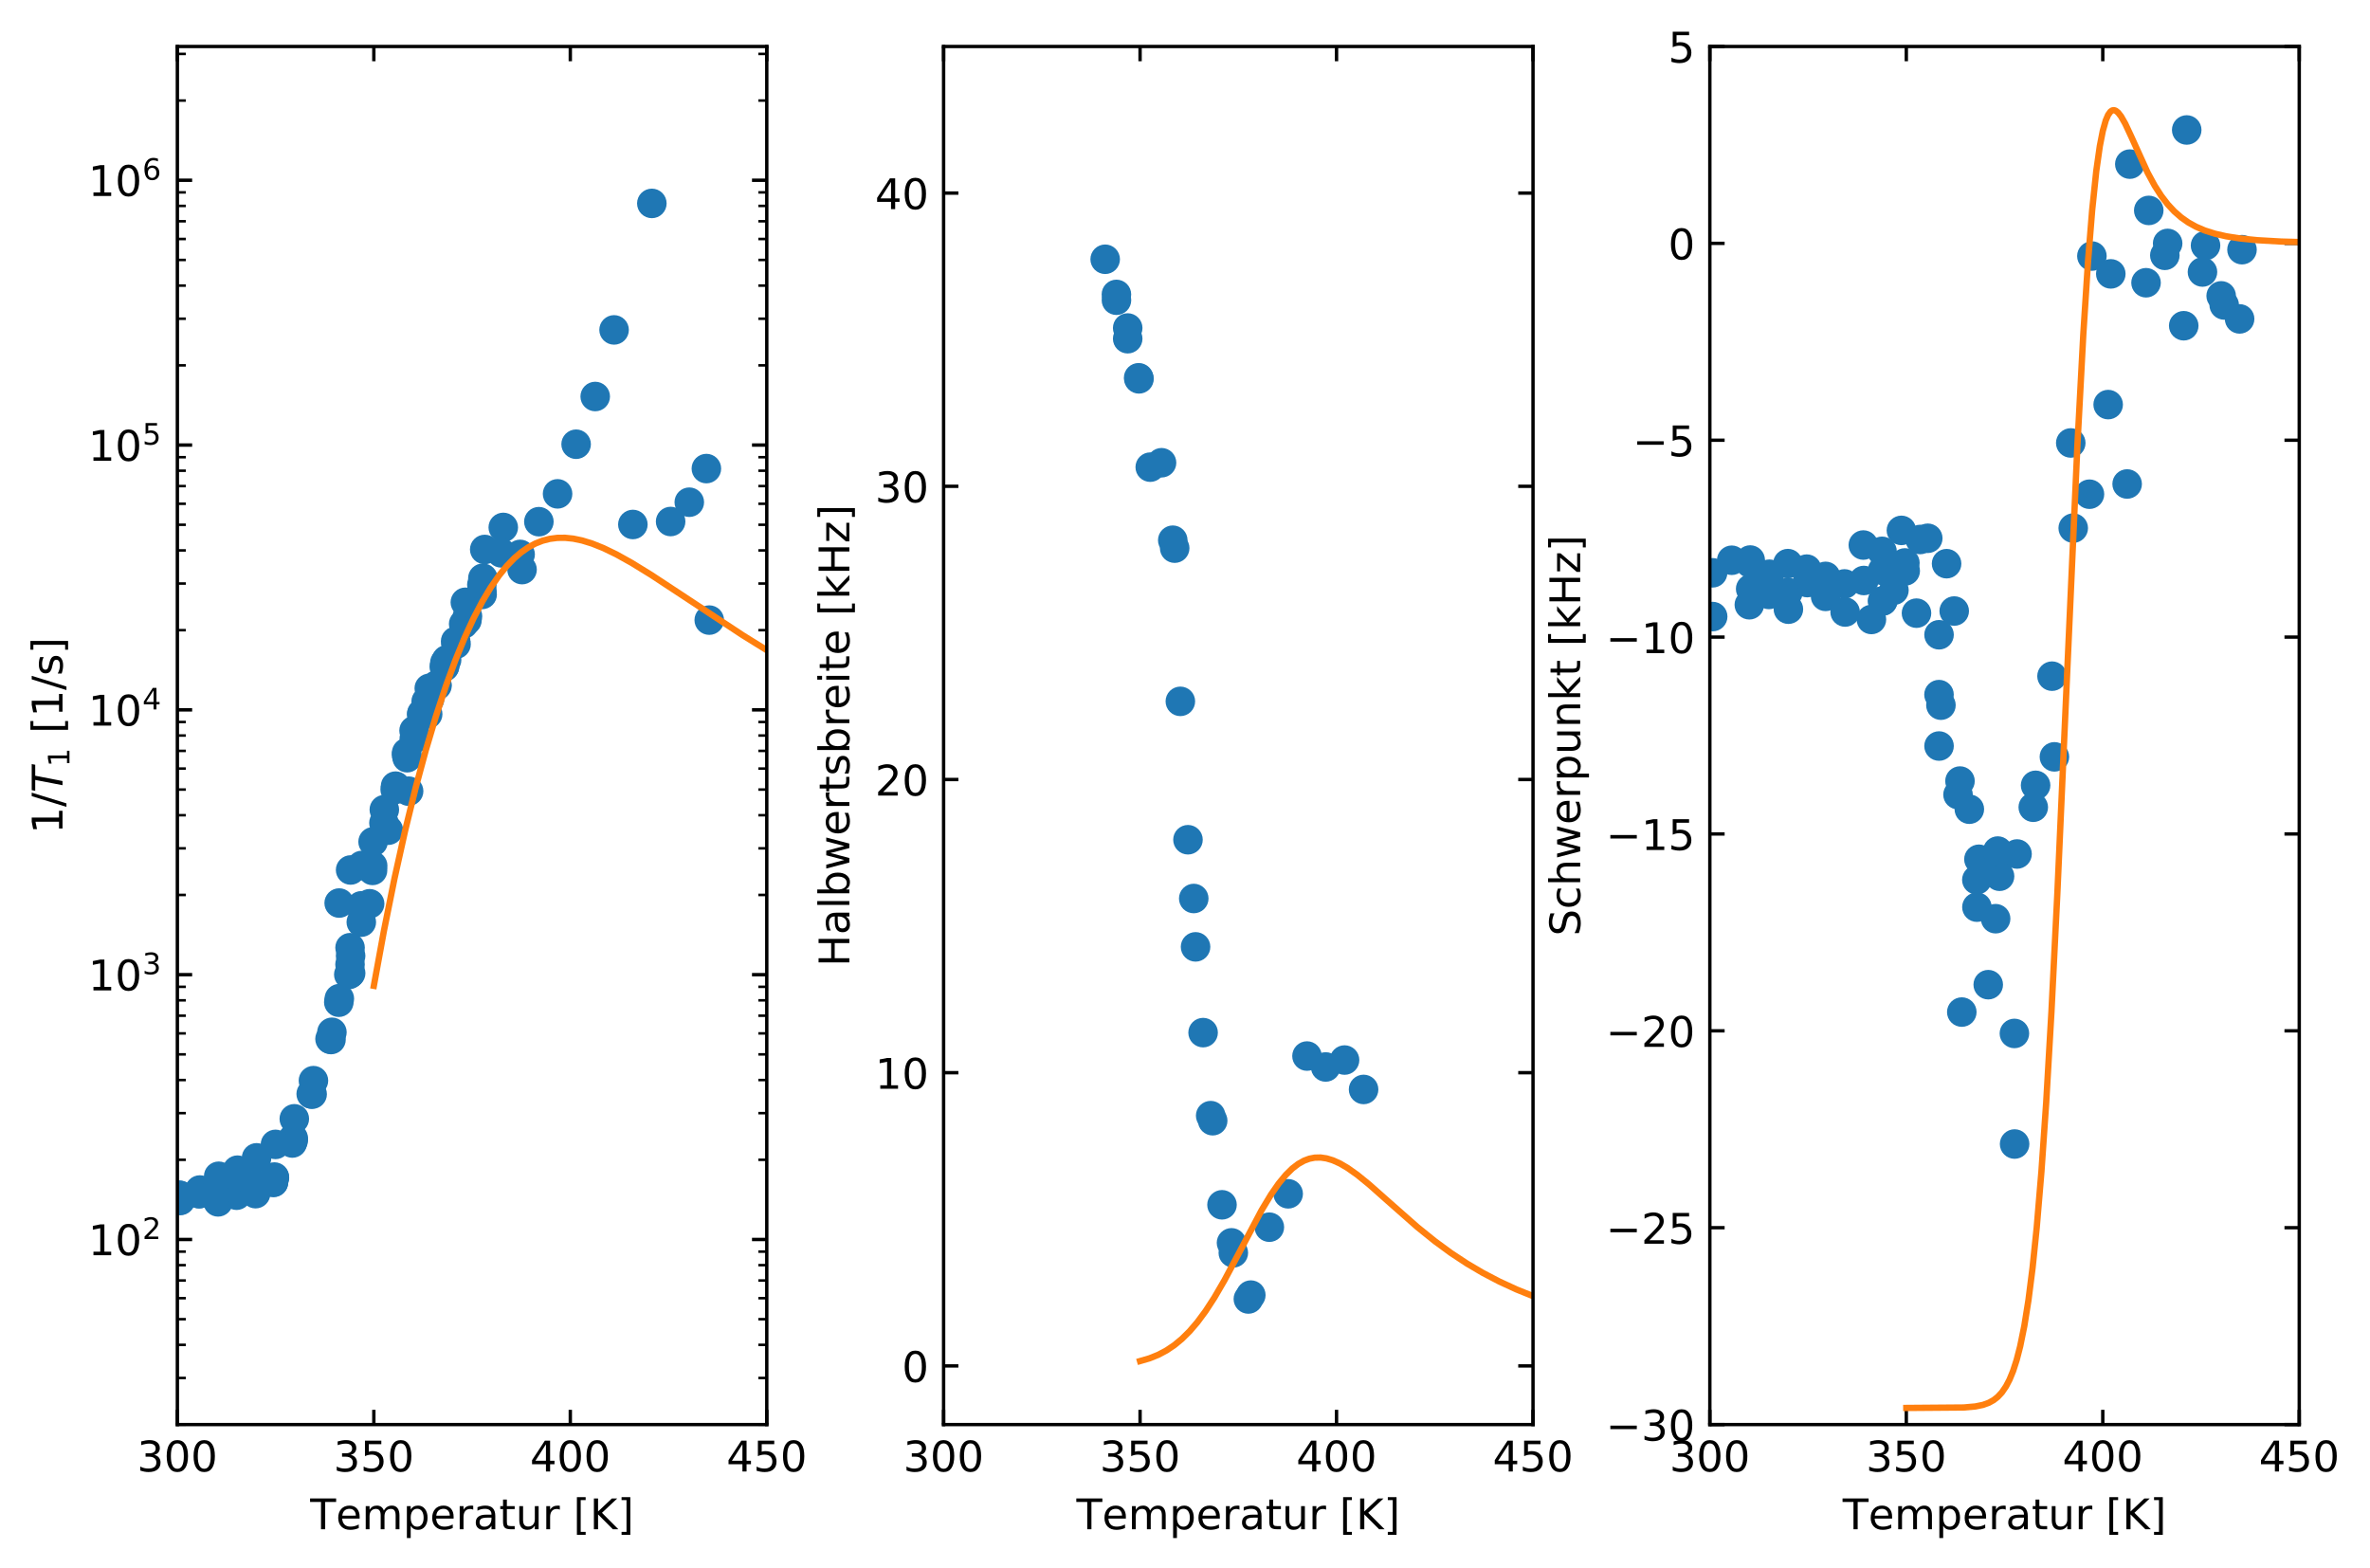 <?xml version="1.0" encoding="utf-8" standalone="no"?>
<!DOCTYPE svg PUBLIC "-//W3C//DTD SVG 1.1//EN"
  "http://www.w3.org/Graphics/SVG/1.1/DTD/svg11.dtd">
<!-- Created with matplotlib (http://matplotlib.org/) -->
<svg height="371.215pt" version="1.1" viewBox="0 0 560.922 371.215" width="560.922pt" xmlns="http://www.w3.org/2000/svg" xmlns:xlink="http://www.w3.org/1999/xlink">
 <defs>
  <style type="text/css">
*{stroke-linecap:butt;stroke-linejoin:round;}
  </style>
 </defs>
 <g id="figure_1">
  <g id="patch_1">
   <path d="M 0 371.215 
L 560.922 371.215 
L 560.922 0 
L 0 0 
z
" style="fill:#ffffff;"/>
  </g>
  <g id="axes_1">
   <g id="patch_2">
    <path d="M 41.978 337.159 
L 181.478 337.159 
L 181.478 10.999 
L 41.978 10.999 
z
" style="fill:#ffffff;"/>
   </g>
   <g id="PathCollection_1">
    <defs>
     <path d="M 0 3 
C 0.796 3 1.559 2.684 2.121 2.121 
C 2.684 1.559 3 0.796 3 0 
C 3 -0.796 2.684 -1.559 2.121 -2.121 
C 1.559 -2.684 0.796 -3 0 -3 
C -0.796 -3 -1.559 -2.684 -2.121 -2.121 
C -2.684 -1.559 -3 -0.796 -3 0 
C -3 0.796 -2.684 1.559 -2.121 2.121 
C -1.559 2.684 -0.796 3 0 3 
z
" id="m71ed8aa176" style="stroke:#1f77b4;"/>
    </defs>
    <g clip-path="url(#pd1cdebf73a)">
     <use style="fill:#1f77b4;stroke:#1f77b4;" x="114.062" xlink:href="#m71ed8aa176" y="139.975"/>
     <use style="fill:#1f77b4;stroke:#1f77b4;" x="114.109" xlink:href="#m71ed8aa176" y="140.69"/>
     <use style="fill:#1f77b4;stroke:#1f77b4;" x="110.64" xlink:href="#m71ed8aa176" y="145.851"/>
     <use style="fill:#1f77b4;stroke:#1f77b4;" x="110.519" xlink:href="#m71ed8aa176" y="146.801"/>
     <use style="fill:#1f77b4;stroke:#1f77b4;" x="107.934" xlink:href="#m71ed8aa176" y="152.467"/>
     <use style="fill:#1f77b4;stroke:#1f77b4;" x="107.841" xlink:href="#m71ed8aa176" y="151.762"/>
     <use style="fill:#1f77b4;stroke:#1f77b4;" x="105.255" xlink:href="#m71ed8aa176" y="157.616"/>
     <use style="fill:#1f77b4;stroke:#1f77b4;" x="105.162" xlink:href="#m71ed8aa176" y="157.839"/>
     <use style="fill:#1f77b4;stroke:#1f77b4;" x="103.423" xlink:href="#m71ed8aa176" y="162.263"/>
     <use style="fill:#1f77b4;stroke:#1f77b4;" x="103.377" xlink:href="#m71ed8aa176" y="162.104"/>
     <use style="fill:#1f77b4;stroke:#1f77b4;" x="101.647" xlink:href="#m71ed8aa176" y="165.502"/>
     <use style="fill:#1f77b4;stroke:#1f77b4;" x="101.6" xlink:href="#m71ed8aa176" y="162.906"/>
     <use style="fill:#1f77b4;stroke:#1f77b4;" x="99.852" xlink:href="#m71ed8aa176" y="168.828"/>
     <use style="fill:#1f77b4;stroke:#1f77b4;" x="99.796" xlink:href="#m71ed8aa176" y="169.108"/>
     <use style="fill:#1f77b4;stroke:#1f77b4;" x="98.048" xlink:href="#m71ed8aa176" y="174.823"/>
     <use style="fill:#1f77b4;stroke:#1f77b4;" x="98.001" xlink:href="#m71ed8aa176" y="172.909"/>
     <use style="fill:#1f77b4;stroke:#1f77b4;" x="96.253" xlink:href="#m71ed8aa176" y="178.127"/>
     <use style="fill:#1f77b4;stroke:#1f77b4;" x="96.206" xlink:href="#m71ed8aa176" y="178.62"/>
     <use style="fill:#1f77b4;stroke:#1f77b4;" x="93.621" xlink:href="#m71ed8aa176" y="186.06"/>
     <use style="fill:#1f77b4;stroke:#1f77b4;" x="93.528" xlink:href="#m71ed8aa176" y="186.855"/>
     <use style="fill:#1f77b4;stroke:#1f77b4;" x="90.961" xlink:href="#m71ed8aa176" y="191.627"/>
     <use style="fill:#1f77b4;stroke:#1f77b4;" x="90.868" xlink:href="#m71ed8aa176" y="194.768"/>
     <use style="fill:#1f77b4;stroke:#1f77b4;" x="88.301" xlink:href="#m71ed8aa176" y="199.23"/>
     <use style="fill:#1f77b4;stroke:#1f77b4;" x="88.199" xlink:href="#m71ed8aa176" y="204.886"/>
     <use style="fill:#1f77b4;stroke:#1f77b4;" x="85.632" xlink:href="#m71ed8aa176" y="204.834"/>
     <use style="fill:#1f77b4;stroke:#1f77b4;" x="85.521" xlink:href="#m71ed8aa176" y="214.384"/>
     <use style="fill:#1f77b4;stroke:#1f77b4;" x="82.982" xlink:href="#m71ed8aa176" y="205.903"/>
     <use style="fill:#1f77b4;stroke:#1f77b4;" x="82.852" xlink:href="#m71ed8aa176" y="224.298"/>
     <use style="fill:#1f77b4;stroke:#1f77b4;" x="80.276" xlink:href="#m71ed8aa176" y="213.727"/>
     <use style="fill:#1f77b4;stroke:#1f77b4;" x="87.976" xlink:href="#m71ed8aa176" y="205.149"/>
     <use style="fill:#1f77b4;stroke:#1f77b4;" x="88.171" xlink:href="#m71ed8aa176" y="206.005"/>
     <use style="fill:#1f77b4;stroke:#1f77b4;" x="85.614" xlink:href="#m71ed8aa176" y="215.073"/>
     <use style="fill:#1f77b4;stroke:#1f77b4;" x="85.511" xlink:href="#m71ed8aa176" y="218.253"/>
     <use style="fill:#1f77b4;stroke:#1f77b4;" x="82.982" xlink:href="#m71ed8aa176" y="226.226"/>
     <use style="fill:#1f77b4;stroke:#1f77b4;" x="82.842" xlink:href="#m71ed8aa176" y="228.255"/>
     <use style="fill:#1f77b4;stroke:#1f77b4;" x="80.313" xlink:href="#m71ed8aa176" y="236.354"/>
     <use style="fill:#1f77b4;stroke:#1f77b4;" x="80.183" xlink:href="#m71ed8aa176" y="237.2"/>
     <use style="fill:#1f77b4;stroke:#1f77b4;" x="167.184" xlink:href="#m71ed8aa176" y="110.902"/>
     <use style="fill:#1f77b4;stroke:#1f77b4;" x="163.139" xlink:href="#m71ed8aa176" y="118.861"/>
     <use style="fill:#1f77b4;stroke:#1f77b4;" x="158.721" xlink:href="#m71ed8aa176" y="123.429"/>
     <use style="fill:#1f77b4;stroke:#1f77b4;" x="154.276" xlink:href="#m71ed8aa176" y="48.142"/>
     <use style="fill:#1f77b4;stroke:#1f77b4;" x="149.784" xlink:href="#m71ed8aa176" y="124.132"/>
     <use style="fill:#1f77b4;stroke:#1f77b4;" x="145.338" xlink:href="#m71ed8aa176" y="78.08"/>
     <use style="fill:#1f77b4;stroke:#1f77b4;" x="140.874" xlink:href="#m71ed8aa176" y="93.843"/>
     <use style="fill:#1f77b4;stroke:#1f77b4;" x="136.355" xlink:href="#m71ed8aa176" y="105.137"/>
     <use style="fill:#1f77b4;stroke:#1f77b4;" x="131.965" xlink:href="#m71ed8aa176" y="116.881"/>
     <use style="fill:#1f77b4;stroke:#1f77b4;" x="127.538" xlink:href="#m71ed8aa176" y="123.469"/>
     <use style="fill:#1f77b4;stroke:#1f77b4;" x="123.102" xlink:href="#m71ed8aa176" y="131.214"/>
     <use style="fill:#1f77b4;stroke:#1f77b4;" x="118.638" xlink:href="#m71ed8aa176" y="130.852"/>
     <use style="fill:#1f77b4;stroke:#1f77b4;" x="114.286" xlink:href="#m71ed8aa176" y="136.851"/>
     <use style="fill:#1f77b4;stroke:#1f77b4;" x="114.044" xlink:href="#m71ed8aa176" y="138.39"/>
     <use style="fill:#1f77b4;stroke:#1f77b4;" x="109.738" xlink:href="#m71ed8aa176" y="147.676"/>
     <use style="fill:#1f77b4;stroke:#1f77b4;" x="105.283" xlink:href="#m71ed8aa176" y="156.855"/>
     <use style="fill:#1f77b4;stroke:#1f77b4;" x="100.866" xlink:href="#m71ed8aa176" y="166.009"/>
     <use style="fill:#1f77b4;stroke:#1f77b4;" x="96.355" xlink:href="#m71ed8aa176" y="179.334"/>
     <use style="fill:#1f77b4;stroke:#1f77b4;" x="167.863" xlink:href="#m71ed8aa176" y="146.763"/>
     <use style="fill:#1f77b4;stroke:#1f77b4;" x="123.558" xlink:href="#m71ed8aa176" y="134.81"/>
     <use style="fill:#1f77b4;stroke:#1f77b4;" x="119.112" xlink:href="#m71ed8aa176" y="124.829"/>
     <use style="fill:#1f77b4;stroke:#1f77b4;" x="114.723" xlink:href="#m71ed8aa176" y="130.048"/>
     <use style="fill:#1f77b4;stroke:#1f77b4;" x="110.138" xlink:href="#m71ed8aa176" y="142.547"/>
     <use style="fill:#1f77b4;stroke:#1f77b4;" x="105.702" xlink:href="#m71ed8aa176" y="156.179"/>
     <use style="fill:#1f77b4;stroke:#1f77b4;" x="101.219" xlink:href="#m71ed8aa176" y="169.011"/>
     <use style="fill:#1f77b4;stroke:#1f77b4;" x="96.709" xlink:href="#m71ed8aa176" y="187.25"/>
     <use style="fill:#1f77b4;stroke:#1f77b4;" x="16.096" xlink:href="#m71ed8aa176" y="281.998"/>
     <use style="fill:#1f77b4;stroke:#1f77b4;" x="15.975" xlink:href="#m71ed8aa176" y="282.391"/>
     <use style="fill:#1f77b4;stroke:#1f77b4;" x="24.624" xlink:href="#m71ed8aa176" y="282.846"/>
     <use style="fill:#1f77b4;stroke:#1f77b4;" x="24.848" xlink:href="#m71ed8aa176" y="282.65"/>
     <use style="fill:#1f77b4;stroke:#1f77b4;" x="33.534" xlink:href="#m71ed8aa176" y="283.144"/>
     <use style="fill:#1f77b4;stroke:#1f77b4;" x="33.766" xlink:href="#m71ed8aa176" y="283.019"/>
     <use style="fill:#1f77b4;stroke:#1f77b4;" x="42.425" xlink:href="#m71ed8aa176" y="282.856"/>
     <use style="fill:#1f77b4;stroke:#1f77b4;" x="42.657" xlink:href="#m71ed8aa176" y="282.987"/>
     <use style="fill:#1f77b4;stroke:#1f77b4;" x="51.39" xlink:href="#m71ed8aa176" y="282.893"/>
     <use style="fill:#1f77b4;stroke:#1f77b4;" x="51.566" xlink:href="#m71ed8aa176" y="282.872"/>
     <use style="fill:#1f77b4;stroke:#1f77b4;" x="60.234" xlink:href="#m71ed8aa176" y="280.699"/>
     <use style="fill:#1f77b4;stroke:#1f77b4;" x="60.476" xlink:href="#m71ed8aa176" y="280.593"/>
     <use style="fill:#1f77b4;stroke:#1f77b4;" x="69.209" xlink:href="#m71ed8aa176" y="269.897"/>
     <use style="fill:#1f77b4;stroke:#1f77b4;" x="69.404" xlink:href="#m71ed8aa176" y="269.391"/>
     <use style="fill:#1f77b4;stroke:#1f77b4;" x="47.288" xlink:href="#m71ed8aa176" y="281.814"/>
     <use style="fill:#1f77b4;stroke:#1f77b4;" x="47.14" xlink:href="#m71ed8aa176" y="282.534"/>
     <use style="fill:#1f77b4;stroke:#1f77b4;" x="51.362" xlink:href="#m71ed8aa176" y="282.052"/>
     <use style="fill:#1f77b4;stroke:#1f77b4;" x="51.576" xlink:href="#m71ed8aa176" y="282.879"/>
     <use style="fill:#1f77b4;stroke:#1f77b4;" x="55.751" xlink:href="#m71ed8aa176" y="282.415"/>
     <use style="fill:#1f77b4;stroke:#1f77b4;" x="55.993" xlink:href="#m71ed8aa176" y="282.88"/>
     <use style="fill:#1f77b4;stroke:#1f77b4;" x="60.281" xlink:href="#m71ed8aa176" y="281.813"/>
     <use style="fill:#1f77b4;stroke:#1f77b4;" x="60.485" xlink:href="#m71ed8aa176" y="282.509"/>
     <use style="fill:#1f77b4;stroke:#1f77b4;" x="64.726" xlink:href="#m71ed8aa176" y="279.849"/>
     <use style="fill:#1f77b4;stroke:#1f77b4;" x="64.949" xlink:href="#m71ed8aa176" y="278.787"/>
     <use style="fill:#1f77b4;stroke:#1f77b4;" x="69.181" xlink:href="#m71ed8aa176" y="270.524"/>
     <use style="fill:#1f77b4;stroke:#1f77b4;" x="69.413" xlink:href="#m71ed8aa176" y="269.877"/>
     <use style="fill:#1f77b4;stroke:#1f77b4;" x="73.654" xlink:href="#m71ed8aa176" y="258.905"/>
     <use style="fill:#1f77b4;stroke:#1f77b4;" x="73.877" xlink:href="#m71ed8aa176" y="258.963"/>
     <use style="fill:#1f77b4;stroke:#1f77b4;" x="78.109" xlink:href="#m71ed8aa176" y="245.895"/>
     <use style="fill:#1f77b4;stroke:#1f77b4;" x="78.341" xlink:href="#m71ed8aa176" y="246.031"/>
     <use style="fill:#1f77b4;stroke:#1f77b4;" x="82.554" xlink:href="#m71ed8aa176" y="230.647"/>
     <use style="fill:#1f77b4;stroke:#1f77b4;" x="82.768" xlink:href="#m71ed8aa176" y="230.484"/>
     <use style="fill:#1f77b4;stroke:#1f77b4;" x="47.307" xlink:href="#m71ed8aa176" y="281.648"/>
     <use style="fill:#1f77b4;stroke:#1f77b4;" x="47.121" xlink:href="#m71ed8aa176" y="282.489"/>
     <use style="fill:#1f77b4;stroke:#1f77b4;" x="51.362" xlink:href="#m71ed8aa176" y="282.146"/>
     <use style="fill:#1f77b4;stroke:#1f77b4;" x="51.576" xlink:href="#m71ed8aa176" y="282.609"/>
     <use style="fill:#1f77b4;stroke:#1f77b4;" x="55.789" xlink:href="#m71ed8aa176" y="282.218"/>
     <use style="fill:#1f77b4;stroke:#1f77b4;" x="55.975" xlink:href="#m71ed8aa176" y="282.578"/>
     <use style="fill:#1f77b4;stroke:#1f77b4;" x="60.271" xlink:href="#m71ed8aa176" y="281.653"/>
     <use style="fill:#1f77b4;stroke:#1f77b4;" x="60.467" xlink:href="#m71ed8aa176" y="282.254"/>
     <use style="fill:#1f77b4;stroke:#1f77b4;" x="64.717" xlink:href="#m71ed8aa176" y="279.771"/>
     <use style="fill:#1f77b4;stroke:#1f77b4;" x="64.94" xlink:href="#m71ed8aa176" y="278.577"/>
     <use style="fill:#1f77b4;stroke:#1f77b4;" x="24.857" xlink:href="#m71ed8aa176" y="282.454"/>
     <use style="fill:#1f77b4;stroke:#1f77b4;" x="33.58" xlink:href="#m71ed8aa176" y="283.066"/>
     <use style="fill:#1f77b4;stroke:#1f77b4;" x="42.62" xlink:href="#m71ed8aa176" y="284.14"/>
     <use style="fill:#1f77b4;stroke:#1f77b4;" x="42.713" xlink:href="#m71ed8aa176" y="284.022"/>
     <use style="fill:#1f77b4;stroke:#1f77b4;" x="51.306" xlink:href="#m71ed8aa176" y="283.617"/>
     <use style="fill:#1f77b4;stroke:#1f77b4;" x="51.613" xlink:href="#m71ed8aa176" y="284.451"/>
     <use style="fill:#1f77b4;stroke:#1f77b4;" x="-1" xlink:href="#m71ed8aa176" y="279.102"/>
     <use style="fill:#1f77b4;stroke:#1f77b4;" x="-1" xlink:href="#m71ed8aa176" y="279.225"/>
     <use style="fill:#1f77b4;stroke:#1f77b4;" x="6.833" xlink:href="#m71ed8aa176" y="281.357"/>
     <use style="fill:#1f77b4;stroke:#1f77b4;" x="15.706" xlink:href="#m71ed8aa176" y="281.63"/>
     <use style="fill:#1f77b4;stroke:#1f77b4;" x="24.569" xlink:href="#m71ed8aa176" y="281.823"/>
     <use style="fill:#1f77b4;stroke:#1f77b4;" x="91.919" xlink:href="#m71ed8aa176" y="196.486"/>
     <use style="fill:#1f77b4;stroke:#1f77b4;" x="87.483" xlink:href="#m71ed8aa176" y="213.897"/>
     <use style="fill:#1f77b4;stroke:#1f77b4;" x="82.991" xlink:href="#m71ed8aa176" y="230.327"/>
     <use style="fill:#1f77b4;stroke:#1f77b4;" x="78.555" xlink:href="#m71ed8aa176" y="244.317"/>
     <use style="fill:#1f77b4;stroke:#1f77b4;" x="74.184" xlink:href="#m71ed8aa176" y="255.764"/>
     <use style="fill:#1f77b4;stroke:#1f77b4;" x="69.655" xlink:href="#m71ed8aa176" y="264.792"/>
     <use style="fill:#1f77b4;stroke:#1f77b4;" x="65.2" xlink:href="#m71ed8aa176" y="270.848"/>
     <use style="fill:#1f77b4;stroke:#1f77b4;" x="60.727" xlink:href="#m71ed8aa176" y="274.032"/>
     <use style="fill:#1f77b4;stroke:#1f77b4;" x="56.207" xlink:href="#m71ed8aa176" y="276.951"/>
     <use style="fill:#1f77b4;stroke:#1f77b4;" x="51.762" xlink:href="#m71ed8aa176" y="278.39"/>
    </g>
   </g>
   <g id="matplotlib.axis_1">
    <g id="xtick_1">
     <g id="line2d_1">
      <defs>
       <path d="M 0 0 
L 0 -3.5 
" id="m1b477576be" style="stroke:#000000;stroke-width:0.8;"/>
      </defs>
      <g>
       <use style="stroke:#000000;stroke-width:0.8;" x="41.978" xlink:href="#m1b477576be" y="337.159"/>
      </g>
     </g>
     <g id="line2d_2">
      <defs>
       <path d="M 0 0 
L 0 3.5 
" id="m529faa4508" style="stroke:#000000;stroke-width:0.8;"/>
      </defs>
      <g>
       <use style="stroke:#000000;stroke-width:0.8;" x="41.978" xlink:href="#m529faa4508" y="10.999"/>
      </g>
     </g>
     <g id="text_1">
      <!-- 300 -->
      <defs>
       <path d="M 40.578 39.312 
Q 47.656 37.797 51.625 33 
Q 55.609 28.219 55.609 21.188 
Q 55.609 10.406 48.188 4.484 
Q 40.766 -1.422 27.094 -1.422 
Q 22.516 -1.422 17.656 -0.516 
Q 12.797 0.391 7.625 2.203 
L 7.625 11.719 
Q 11.719 9.328 16.594 8.109 
Q 21.484 6.891 26.812 6.891 
Q 36.078 6.891 40.938 10.547 
Q 45.797 14.203 45.797 21.188 
Q 45.797 27.641 41.281 31.266 
Q 36.766 34.906 28.719 34.906 
L 20.219 34.906 
L 20.219 43.016 
L 29.109 43.016 
Q 36.375 43.016 40.234 45.922 
Q 44.094 48.828 44.094 54.297 
Q 44.094 59.906 40.109 62.906 
Q 36.141 65.922 28.719 65.922 
Q 24.656 65.922 20.016 65.031 
Q 15.375 64.156 9.812 62.312 
L 9.812 71.094 
Q 15.438 72.656 20.344 73.438 
Q 25.25 74.219 29.594 74.219 
Q 40.828 74.219 47.359 69.109 
Q 53.906 64.016 53.906 55.328 
Q 53.906 49.266 50.438 45.094 
Q 46.969 40.922 40.578 39.312 
z
" id="DejaVuSans-33"/>
       <path d="M 31.781 66.406 
Q 24.172 66.406 20.328 58.906 
Q 16.5 51.422 16.5 36.375 
Q 16.5 21.391 20.328 13.891 
Q 24.172 6.391 31.781 6.391 
Q 39.453 6.391 43.281 13.891 
Q 47.125 21.391 47.125 36.375 
Q 47.125 51.422 43.281 58.906 
Q 39.453 66.406 31.781 66.406 
z
M 31.781 74.219 
Q 44.047 74.219 50.516 64.516 
Q 56.984 54.828 56.984 36.375 
Q 56.984 17.969 50.516 8.266 
Q 44.047 -1.422 31.781 -1.422 
Q 19.531 -1.422 13.062 8.266 
Q 6.594 17.969 6.594 36.375 
Q 6.594 54.828 13.062 64.516 
Q 19.531 74.219 31.781 74.219 
z
" id="DejaVuSans-30"/>
      </defs>
      <g transform="translate(32.434 348.258)scale(0.1 -0.1)">
       <use xlink:href="#DejaVuSans-33"/>
       <use x="63.623" xlink:href="#DejaVuSans-30"/>
       <use x="127.246" xlink:href="#DejaVuSans-30"/>
      </g>
     </g>
    </g>
    <g id="xtick_2">
     <g id="line2d_3">
      <g>
       <use style="stroke:#000000;stroke-width:0.8;" x="88.478" xlink:href="#m1b477576be" y="337.159"/>
      </g>
     </g>
     <g id="line2d_4">
      <g>
       <use style="stroke:#000000;stroke-width:0.8;" x="88.478" xlink:href="#m529faa4508" y="10.999"/>
      </g>
     </g>
     <g id="text_2">
      <!-- 350 -->
      <defs>
       <path d="M 10.797 72.906 
L 49.516 72.906 
L 49.516 64.594 
L 19.828 64.594 
L 19.828 46.734 
Q 21.969 47.469 24.109 47.828 
Q 26.266 48.188 28.422 48.188 
Q 40.625 48.188 47.75 41.5 
Q 54.891 34.812 54.891 23.391 
Q 54.891 11.625 47.562 5.094 
Q 40.234 -1.422 26.906 -1.422 
Q 22.312 -1.422 17.547 -0.641 
Q 12.797 0.141 7.719 1.703 
L 7.719 11.625 
Q 12.109 9.234 16.797 8.062 
Q 21.484 6.891 26.703 6.891 
Q 35.156 6.891 40.078 11.328 
Q 45.016 15.766 45.016 23.391 
Q 45.016 31 40.078 35.438 
Q 35.156 39.891 26.703 39.891 
Q 22.75 39.891 18.812 39.016 
Q 14.891 38.141 10.797 36.281 
z
" id="DejaVuSans-35"/>
      </defs>
      <g transform="translate(78.934 348.258)scale(0.1 -0.1)">
       <use xlink:href="#DejaVuSans-33"/>
       <use x="63.623" xlink:href="#DejaVuSans-35"/>
       <use x="127.246" xlink:href="#DejaVuSans-30"/>
      </g>
     </g>
    </g>
    <g id="xtick_3">
     <g id="line2d_5">
      <g>
       <use style="stroke:#000000;stroke-width:0.8;" x="134.978" xlink:href="#m1b477576be" y="337.159"/>
      </g>
     </g>
     <g id="line2d_6">
      <g>
       <use style="stroke:#000000;stroke-width:0.8;" x="134.978" xlink:href="#m529faa4508" y="10.999"/>
      </g>
     </g>
     <g id="text_3">
      <!-- 400 -->
      <defs>
       <path d="M 37.797 64.312 
L 12.891 25.391 
L 37.797 25.391 
z
M 35.203 72.906 
L 47.609 72.906 
L 47.609 25.391 
L 58.016 25.391 
L 58.016 17.188 
L 47.609 17.188 
L 47.609 0 
L 37.797 0 
L 37.797 17.188 
L 4.891 17.188 
L 4.891 26.703 
z
" id="DejaVuSans-34"/>
      </defs>
      <g transform="translate(125.434 348.258)scale(0.1 -0.1)">
       <use xlink:href="#DejaVuSans-34"/>
       <use x="63.623" xlink:href="#DejaVuSans-30"/>
       <use x="127.246" xlink:href="#DejaVuSans-30"/>
      </g>
     </g>
    </g>
    <g id="xtick_4">
     <g id="line2d_7">
      <g>
       <use style="stroke:#000000;stroke-width:0.8;" x="181.478" xlink:href="#m1b477576be" y="337.159"/>
      </g>
     </g>
     <g id="line2d_8">
      <g>
       <use style="stroke:#000000;stroke-width:0.8;" x="181.478" xlink:href="#m529faa4508" y="10.999"/>
      </g>
     </g>
     <g id="text_4">
      <!-- 450 -->
      <g transform="translate(171.934 348.258)scale(0.1 -0.1)">
       <use xlink:href="#DejaVuSans-34"/>
       <use x="63.623" xlink:href="#DejaVuSans-35"/>
       <use x="127.246" xlink:href="#DejaVuSans-30"/>
      </g>
     </g>
    </g>
    <g id="text_5">
     <!-- Temperatur [K] -->
     <defs>
      <path d="M -0.297 72.906 
L 61.375 72.906 
L 61.375 64.594 
L 35.5 64.594 
L 35.5 0 
L 25.594 0 
L 25.594 64.594 
L -0.297 64.594 
z
" id="DejaVuSans-54"/>
      <path d="M 56.203 29.594 
L 56.203 25.203 
L 14.891 25.203 
Q 15.484 15.922 20.484 11.062 
Q 25.484 6.203 34.422 6.203 
Q 39.594 6.203 44.453 7.469 
Q 49.312 8.734 54.109 11.281 
L 54.109 2.781 
Q 49.266 0.734 44.188 -0.344 
Q 39.109 -1.422 33.891 -1.422 
Q 20.797 -1.422 13.156 6.188 
Q 5.516 13.812 5.516 26.812 
Q 5.516 40.234 12.766 48.109 
Q 20.016 56 32.328 56 
Q 43.359 56 49.781 48.891 
Q 56.203 41.797 56.203 29.594 
z
M 47.219 32.234 
Q 47.125 39.594 43.094 43.984 
Q 39.062 48.391 32.422 48.391 
Q 24.906 48.391 20.391 44.141 
Q 15.875 39.891 15.188 32.172 
z
" id="DejaVuSans-65"/>
      <path d="M 52 44.188 
Q 55.375 50.25 60.062 53.125 
Q 64.75 56 71.094 56 
Q 79.641 56 84.281 50.016 
Q 88.922 44.047 88.922 33.016 
L 88.922 0 
L 79.891 0 
L 79.891 32.719 
Q 79.891 40.578 77.094 44.375 
Q 74.312 48.188 68.609 48.188 
Q 61.625 48.188 57.562 43.547 
Q 53.516 38.922 53.516 30.906 
L 53.516 0 
L 44.484 0 
L 44.484 32.719 
Q 44.484 40.625 41.703 44.406 
Q 38.922 48.188 33.109 48.188 
Q 26.219 48.188 22.156 43.531 
Q 18.109 38.875 18.109 30.906 
L 18.109 0 
L 9.078 0 
L 9.078 54.688 
L 18.109 54.688 
L 18.109 46.188 
Q 21.188 51.219 25.484 53.609 
Q 29.781 56 35.688 56 
Q 41.656 56 45.828 52.969 
Q 50 49.953 52 44.188 
z
" id="DejaVuSans-6d"/>
      <path d="M 18.109 8.203 
L 18.109 -20.797 
L 9.078 -20.797 
L 9.078 54.688 
L 18.109 54.688 
L 18.109 46.391 
Q 20.953 51.266 25.266 53.625 
Q 29.594 56 35.594 56 
Q 45.562 56 51.781 48.094 
Q 58.016 40.188 58.016 27.297 
Q 58.016 14.406 51.781 6.484 
Q 45.562 -1.422 35.594 -1.422 
Q 29.594 -1.422 25.266 0.953 
Q 20.953 3.328 18.109 8.203 
z
M 48.688 27.297 
Q 48.688 37.203 44.609 42.844 
Q 40.531 48.484 33.406 48.484 
Q 26.266 48.484 22.188 42.844 
Q 18.109 37.203 18.109 27.297 
Q 18.109 17.391 22.188 11.75 
Q 26.266 6.109 33.406 6.109 
Q 40.531 6.109 44.609 11.75 
Q 48.688 17.391 48.688 27.297 
z
" id="DejaVuSans-70"/>
      <path d="M 41.109 46.297 
Q 39.594 47.172 37.812 47.578 
Q 36.031 48 33.891 48 
Q 26.266 48 22.188 43.047 
Q 18.109 38.094 18.109 28.812 
L 18.109 0 
L 9.078 0 
L 9.078 54.688 
L 18.109 54.688 
L 18.109 46.188 
Q 20.953 51.172 25.484 53.578 
Q 30.031 56 36.531 56 
Q 37.453 56 38.578 55.875 
Q 39.703 55.766 41.062 55.516 
z
" id="DejaVuSans-72"/>
      <path d="M 34.281 27.484 
Q 23.391 27.484 19.188 25 
Q 14.984 22.516 14.984 16.5 
Q 14.984 11.719 18.141 8.906 
Q 21.297 6.109 26.703 6.109 
Q 34.188 6.109 38.703 11.406 
Q 43.219 16.703 43.219 25.484 
L 43.219 27.484 
z
M 52.203 31.203 
L 52.203 0 
L 43.219 0 
L 43.219 8.297 
Q 40.141 3.328 35.547 0.953 
Q 30.953 -1.422 24.312 -1.422 
Q 15.922 -1.422 10.953 3.297 
Q 6 8.016 6 15.922 
Q 6 25.141 12.172 29.828 
Q 18.359 34.516 30.609 34.516 
L 43.219 34.516 
L 43.219 35.406 
Q 43.219 41.609 39.141 45 
Q 35.062 48.391 27.688 48.391 
Q 23 48.391 18.547 47.266 
Q 14.109 46.141 10.016 43.891 
L 10.016 52.203 
Q 14.938 54.109 19.578 55.047 
Q 24.219 56 28.609 56 
Q 40.484 56 46.344 49.844 
Q 52.203 43.703 52.203 31.203 
z
" id="DejaVuSans-61"/>
      <path d="M 18.312 70.219 
L 18.312 54.688 
L 36.812 54.688 
L 36.812 47.703 
L 18.312 47.703 
L 18.312 18.016 
Q 18.312 11.328 20.141 9.422 
Q 21.969 7.516 27.594 7.516 
L 36.812 7.516 
L 36.812 0 
L 27.594 0 
Q 17.188 0 13.234 3.875 
Q 9.281 7.766 9.281 18.016 
L 9.281 47.703 
L 2.688 47.703 
L 2.688 54.688 
L 9.281 54.688 
L 9.281 70.219 
z
" id="DejaVuSans-74"/>
      <path d="M 8.5 21.578 
L 8.5 54.688 
L 17.484 54.688 
L 17.484 21.922 
Q 17.484 14.156 20.5 10.266 
Q 23.531 6.391 29.594 6.391 
Q 36.859 6.391 41.078 11.031 
Q 45.312 15.672 45.312 23.688 
L 45.312 54.688 
L 54.297 54.688 
L 54.297 0 
L 45.312 0 
L 45.312 8.406 
Q 42.047 3.422 37.719 1 
Q 33.406 -1.422 27.688 -1.422 
Q 18.266 -1.422 13.375 4.438 
Q 8.5 10.297 8.5 21.578 
z
M 31.109 56 
z
" id="DejaVuSans-75"/>
      <path id="DejaVuSans-20"/>
      <path d="M 8.594 75.984 
L 29.297 75.984 
L 29.297 69 
L 17.578 69 
L 17.578 -6.203 
L 29.297 -6.203 
L 29.297 -13.188 
L 8.594 -13.188 
z
" id="DejaVuSans-5b"/>
      <path d="M 9.812 72.906 
L 19.672 72.906 
L 19.672 42.094 
L 52.391 72.906 
L 65.094 72.906 
L 28.906 38.922 
L 67.672 0 
L 54.688 0 
L 19.672 35.109 
L 19.672 0 
L 9.812 0 
z
" id="DejaVuSans-4b"/>
      <path d="M 30.422 75.984 
L 30.422 -13.188 
L 9.719 -13.188 
L 9.719 -6.203 
L 21.391 -6.203 
L 21.391 69 
L 9.719 69 
L 9.719 75.984 
z
" id="DejaVuSans-5d"/>
     </defs>
     <g transform="translate(73.416 361.936)scale(0.1 -0.1)">
      <use xlink:href="#DejaVuSans-54"/>
      <use x="60.818" xlink:href="#DejaVuSans-65"/>
      <use x="122.342" xlink:href="#DejaVuSans-6d"/>
      <use x="219.754" xlink:href="#DejaVuSans-70"/>
      <use x="283.23" xlink:href="#DejaVuSans-65"/>
      <use x="344.754" xlink:href="#DejaVuSans-72"/>
      <use x="385.867" xlink:href="#DejaVuSans-61"/>
      <use x="447.146" xlink:href="#DejaVuSans-74"/>
      <use x="486.355" xlink:href="#DejaVuSans-75"/>
      <use x="549.734" xlink:href="#DejaVuSans-72"/>
      <use x="590.848" xlink:href="#DejaVuSans-20"/>
      <use x="622.635" xlink:href="#DejaVuSans-5b"/>
      <use x="661.648" xlink:href="#DejaVuSans-4b"/>
      <use x="727.225" xlink:href="#DejaVuSans-5d"/>
     </g>
    </g>
   </g>
   <g id="matplotlib.axis_2">
    <g id="ytick_1">
     <g id="line2d_9">
      <defs>
       <path d="M 0 0 
L 3.5 0 
" id="mfe3bf68794" style="stroke:#000000;stroke-width:0.8;"/>
      </defs>
      <g>
       <use style="stroke:#000000;stroke-width:0.8;" x="41.978" xlink:href="#mfe3bf68794" y="293.352"/>
      </g>
     </g>
     <g id="line2d_10">
      <defs>
       <path d="M 0 0 
L -3.5 0 
" id="mef4f454976" style="stroke:#000000;stroke-width:0.8;"/>
      </defs>
      <g>
       <use style="stroke:#000000;stroke-width:0.8;" x="181.478" xlink:href="#mef4f454976" y="293.352"/>
      </g>
     </g>
     <g id="text_6">
      <!-- $\mathdefault{10^{2}}$ -->
      <defs>
       <path d="M 12.406 8.297 
L 28.516 8.297 
L 28.516 63.922 
L 10.984 60.406 
L 10.984 69.391 
L 28.422 72.906 
L 38.281 72.906 
L 38.281 8.297 
L 54.391 8.297 
L 54.391 0 
L 12.406 0 
z
" id="DejaVuSans-31"/>
       <path d="M 19.188 8.297 
L 53.609 8.297 
L 53.609 0 
L 7.328 0 
L 7.328 8.297 
Q 12.938 14.109 22.625 23.891 
Q 32.328 33.688 34.812 36.531 
Q 39.547 41.844 41.422 45.531 
Q 43.312 49.219 43.312 52.781 
Q 43.312 58.594 39.234 62.25 
Q 35.156 65.922 28.609 65.922 
Q 23.969 65.922 18.812 64.312 
Q 13.672 62.703 7.812 59.422 
L 7.812 69.391 
Q 13.766 71.781 18.938 73 
Q 24.125 74.219 28.422 74.219 
Q 39.75 74.219 46.484 68.547 
Q 53.219 62.891 53.219 53.422 
Q 53.219 48.922 51.531 44.891 
Q 49.859 40.875 45.406 35.406 
Q 44.188 33.984 37.641 27.219 
Q 31.109 20.453 19.188 8.297 
z
" id="DejaVuSans-32"/>
      </defs>
      <g transform="translate(20.878 297.152)scale(0.1 -0.1)">
       <use transform="translate(0 0.766)" xlink:href="#DejaVuSans-31"/>
       <use transform="translate(63.623 0.766)" xlink:href="#DejaVuSans-30"/>
       <use transform="translate(128.203 39.047)scale(0.7)" xlink:href="#DejaVuSans-32"/>
      </g>
     </g>
    </g>
    <g id="ytick_2">
     <g id="line2d_11">
      <g>
       <use style="stroke:#000000;stroke-width:0.8;" x="41.978" xlink:href="#mfe3bf68794" y="230.679"/>
      </g>
     </g>
     <g id="line2d_12">
      <g>
       <use style="stroke:#000000;stroke-width:0.8;" x="181.478" xlink:href="#mef4f454976" y="230.679"/>
      </g>
     </g>
     <g id="text_7">
      <!-- $\mathdefault{10^{3}}$ -->
      <g transform="translate(20.878 234.478)scale(0.1 -0.1)">
       <use transform="translate(0 0.766)" xlink:href="#DejaVuSans-31"/>
       <use transform="translate(63.623 0.766)" xlink:href="#DejaVuSans-30"/>
       <use transform="translate(128.203 39.047)scale(0.7)" xlink:href="#DejaVuSans-33"/>
      </g>
     </g>
    </g>
    <g id="ytick_3">
     <g id="line2d_13">
      <g>
       <use style="stroke:#000000;stroke-width:0.8;" x="41.978" xlink:href="#mfe3bf68794" y="168.006"/>
      </g>
     </g>
     <g id="line2d_14">
      <g>
       <use style="stroke:#000000;stroke-width:0.8;" x="181.478" xlink:href="#mef4f454976" y="168.006"/>
      </g>
     </g>
     <g id="text_8">
      <!-- $\mathdefault{10^{4}}$ -->
      <g transform="translate(20.878 171.805)scale(0.1 -0.1)">
       <use transform="translate(0 0.684)" xlink:href="#DejaVuSans-31"/>
       <use transform="translate(63.623 0.684)" xlink:href="#DejaVuSans-30"/>
       <use transform="translate(128.203 38.966)scale(0.7)" xlink:href="#DejaVuSans-34"/>
      </g>
     </g>
    </g>
    <g id="ytick_4">
     <g id="line2d_15">
      <g>
       <use style="stroke:#000000;stroke-width:0.8;" x="41.978" xlink:href="#mfe3bf68794" y="105.332"/>
      </g>
     </g>
     <g id="line2d_16">
      <g>
       <use style="stroke:#000000;stroke-width:0.8;" x="181.478" xlink:href="#mef4f454976" y="105.332"/>
      </g>
     </g>
     <g id="text_9">
      <!-- $\mathdefault{10^{5}}$ -->
      <g transform="translate(20.878 109.131)scale(0.1 -0.1)">
       <use transform="translate(0 0.684)" xlink:href="#DejaVuSans-31"/>
       <use transform="translate(63.623 0.684)" xlink:href="#DejaVuSans-30"/>
       <use transform="translate(128.203 38.966)scale(0.7)" xlink:href="#DejaVuSans-35"/>
      </g>
     </g>
    </g>
    <g id="ytick_5">
     <g id="line2d_17">
      <g>
       <use style="stroke:#000000;stroke-width:0.8;" x="41.978" xlink:href="#mfe3bf68794" y="42.659"/>
      </g>
     </g>
     <g id="line2d_18">
      <g>
       <use style="stroke:#000000;stroke-width:0.8;" x="181.478" xlink:href="#mef4f454976" y="42.659"/>
      </g>
     </g>
     <g id="text_10">
      <!-- $\mathdefault{10^{6}}$ -->
      <defs>
       <path d="M 33.016 40.375 
Q 26.375 40.375 22.484 35.828 
Q 18.609 31.297 18.609 23.391 
Q 18.609 15.531 22.484 10.953 
Q 26.375 6.391 33.016 6.391 
Q 39.656 6.391 43.531 10.953 
Q 47.406 15.531 47.406 23.391 
Q 47.406 31.297 43.531 35.828 
Q 39.656 40.375 33.016 40.375 
z
M 52.594 71.297 
L 52.594 62.312 
Q 48.875 64.062 45.094 64.984 
Q 41.312 65.922 37.594 65.922 
Q 27.828 65.922 22.672 59.328 
Q 17.531 52.734 16.797 39.406 
Q 19.672 43.656 24.016 45.922 
Q 28.375 48.188 33.594 48.188 
Q 44.578 48.188 50.953 41.516 
Q 57.328 34.859 57.328 23.391 
Q 57.328 12.156 50.688 5.359 
Q 44.047 -1.422 33.016 -1.422 
Q 20.359 -1.422 13.672 8.266 
Q 6.984 17.969 6.984 36.375 
Q 6.984 53.656 15.188 63.938 
Q 23.391 74.219 37.203 74.219 
Q 40.922 74.219 44.703 73.484 
Q 48.484 72.75 52.594 71.297 
z
" id="DejaVuSans-36"/>
      </defs>
      <g transform="translate(20.878 46.458)scale(0.1 -0.1)">
       <use transform="translate(0 0.766)" xlink:href="#DejaVuSans-31"/>
       <use transform="translate(63.623 0.766)" xlink:href="#DejaVuSans-30"/>
       <use transform="translate(128.203 39.047)scale(0.7)" xlink:href="#DejaVuSans-36"/>
      </g>
     </g>
    </g>
    <g id="ytick_6">
     <g id="line2d_19">
      <defs>
       <path d="M 0 0 
L 2 0 
" id="m4deafab3a2" style="stroke:#000000;stroke-width:0.6;"/>
      </defs>
      <g>
       <use style="stroke:#000000;stroke-width:0.6;" x="41.978" xlink:href="#m4deafab3a2" y="337.159"/>
      </g>
     </g>
     <g id="line2d_20">
      <defs>
       <path d="M 0 0 
L -2 0 
" id="m31e5a2bc4f" style="stroke:#000000;stroke-width:0.6;"/>
      </defs>
      <g>
       <use style="stroke:#000000;stroke-width:0.6;" x="181.478" xlink:href="#m31e5a2bc4f" y="337.159"/>
      </g>
     </g>
    </g>
    <g id="ytick_7">
     <g id="line2d_21">
      <g>
       <use style="stroke:#000000;stroke-width:0.6;" x="41.978" xlink:href="#m4deafab3a2" y="326.123"/>
      </g>
     </g>
     <g id="line2d_22">
      <g>
       <use style="stroke:#000000;stroke-width:0.6;" x="181.478" xlink:href="#m31e5a2bc4f" y="326.123"/>
      </g>
     </g>
    </g>
    <g id="ytick_8">
     <g id="line2d_23">
      <g>
       <use style="stroke:#000000;stroke-width:0.6;" x="41.978" xlink:href="#m4deafab3a2" y="318.293"/>
      </g>
     </g>
     <g id="line2d_24">
      <g>
       <use style="stroke:#000000;stroke-width:0.6;" x="181.478" xlink:href="#m31e5a2bc4f" y="318.293"/>
      </g>
     </g>
    </g>
    <g id="ytick_9">
     <g id="line2d_25">
      <g>
       <use style="stroke:#000000;stroke-width:0.6;" x="41.978" xlink:href="#m4deafab3a2" y="312.219"/>
      </g>
     </g>
     <g id="line2d_26">
      <g>
       <use style="stroke:#000000;stroke-width:0.6;" x="181.478" xlink:href="#m31e5a2bc4f" y="312.219"/>
      </g>
     </g>
    </g>
    <g id="ytick_10">
     <g id="line2d_27">
      <g>
       <use style="stroke:#000000;stroke-width:0.6;" x="41.978" xlink:href="#m4deafab3a2" y="307.256"/>
      </g>
     </g>
     <g id="line2d_28">
      <g>
       <use style="stroke:#000000;stroke-width:0.6;" x="181.478" xlink:href="#m31e5a2bc4f" y="307.256"/>
      </g>
     </g>
    </g>
    <g id="ytick_11">
     <g id="line2d_29">
      <g>
       <use style="stroke:#000000;stroke-width:0.6;" x="41.978" xlink:href="#m4deafab3a2" y="303.061"/>
      </g>
     </g>
     <g id="line2d_30">
      <g>
       <use style="stroke:#000000;stroke-width:0.6;" x="181.478" xlink:href="#m31e5a2bc4f" y="303.061"/>
      </g>
     </g>
    </g>
    <g id="ytick_12">
     <g id="line2d_31">
      <g>
       <use style="stroke:#000000;stroke-width:0.6;" x="41.978" xlink:href="#m4deafab3a2" y="299.426"/>
      </g>
     </g>
     <g id="line2d_32">
      <g>
       <use style="stroke:#000000;stroke-width:0.6;" x="181.478" xlink:href="#m31e5a2bc4f" y="299.426"/>
      </g>
     </g>
    </g>
    <g id="ytick_13">
     <g id="line2d_33">
      <g>
       <use style="stroke:#000000;stroke-width:0.6;" x="41.978" xlink:href="#m4deafab3a2" y="296.22"/>
      </g>
     </g>
     <g id="line2d_34">
      <g>
       <use style="stroke:#000000;stroke-width:0.6;" x="181.478" xlink:href="#m31e5a2bc4f" y="296.22"/>
      </g>
     </g>
    </g>
    <g id="ytick_14">
     <g id="line2d_35">
      <g>
       <use style="stroke:#000000;stroke-width:0.6;" x="41.978" xlink:href="#m4deafab3a2" y="274.486"/>
      </g>
     </g>
     <g id="line2d_36">
      <g>
       <use style="stroke:#000000;stroke-width:0.6;" x="181.478" xlink:href="#m31e5a2bc4f" y="274.486"/>
      </g>
     </g>
    </g>
    <g id="ytick_15">
     <g id="line2d_37">
      <g>
       <use style="stroke:#000000;stroke-width:0.6;" x="41.978" xlink:href="#m4deafab3a2" y="263.45"/>
      </g>
     </g>
     <g id="line2d_38">
      <g>
       <use style="stroke:#000000;stroke-width:0.6;" x="181.478" xlink:href="#m31e5a2bc4f" y="263.45"/>
      </g>
     </g>
    </g>
    <g id="ytick_16">
     <g id="line2d_39">
      <g>
       <use style="stroke:#000000;stroke-width:0.6;" x="41.978" xlink:href="#m4deafab3a2" y="255.619"/>
      </g>
     </g>
     <g id="line2d_40">
      <g>
       <use style="stroke:#000000;stroke-width:0.6;" x="181.478" xlink:href="#m31e5a2bc4f" y="255.619"/>
      </g>
     </g>
    </g>
    <g id="ytick_17">
     <g id="line2d_41">
      <g>
       <use style="stroke:#000000;stroke-width:0.6;" x="41.978" xlink:href="#m4deafab3a2" y="249.546"/>
      </g>
     </g>
     <g id="line2d_42">
      <g>
       <use style="stroke:#000000;stroke-width:0.6;" x="181.478" xlink:href="#m31e5a2bc4f" y="249.546"/>
      </g>
     </g>
    </g>
    <g id="ytick_18">
     <g id="line2d_43">
      <g>
       <use style="stroke:#000000;stroke-width:0.6;" x="41.978" xlink:href="#m4deafab3a2" y="244.583"/>
      </g>
     </g>
     <g id="line2d_44">
      <g>
       <use style="stroke:#000000;stroke-width:0.6;" x="181.478" xlink:href="#m31e5a2bc4f" y="244.583"/>
      </g>
     </g>
    </g>
    <g id="ytick_19">
     <g id="line2d_45">
      <g>
       <use style="stroke:#000000;stroke-width:0.6;" x="41.978" xlink:href="#m4deafab3a2" y="240.387"/>
      </g>
     </g>
     <g id="line2d_46">
      <g>
       <use style="stroke:#000000;stroke-width:0.6;" x="181.478" xlink:href="#m31e5a2bc4f" y="240.387"/>
      </g>
     </g>
    </g>
    <g id="ytick_20">
     <g id="line2d_47">
      <g>
       <use style="stroke:#000000;stroke-width:0.6;" x="41.978" xlink:href="#m4deafab3a2" y="236.753"/>
      </g>
     </g>
     <g id="line2d_48">
      <g>
       <use style="stroke:#000000;stroke-width:0.6;" x="181.478" xlink:href="#m31e5a2bc4f" y="236.753"/>
      </g>
     </g>
    </g>
    <g id="ytick_21">
     <g id="line2d_49">
      <g>
       <use style="stroke:#000000;stroke-width:0.6;" x="41.978" xlink:href="#m4deafab3a2" y="233.547"/>
      </g>
     </g>
     <g id="line2d_50">
      <g>
       <use style="stroke:#000000;stroke-width:0.6;" x="181.478" xlink:href="#m31e5a2bc4f" y="233.547"/>
      </g>
     </g>
    </g>
    <g id="ytick_22">
     <g id="line2d_51">
      <g>
       <use style="stroke:#000000;stroke-width:0.6;" x="41.978" xlink:href="#m4deafab3a2" y="211.812"/>
      </g>
     </g>
     <g id="line2d_52">
      <g>
       <use style="stroke:#000000;stroke-width:0.6;" x="181.478" xlink:href="#m31e5a2bc4f" y="211.812"/>
      </g>
     </g>
    </g>
    <g id="ytick_23">
     <g id="line2d_53">
      <g>
       <use style="stroke:#000000;stroke-width:0.6;" x="41.978" xlink:href="#m4deafab3a2" y="200.776"/>
      </g>
     </g>
     <g id="line2d_54">
      <g>
       <use style="stroke:#000000;stroke-width:0.6;" x="181.478" xlink:href="#m31e5a2bc4f" y="200.776"/>
      </g>
     </g>
    </g>
    <g id="ytick_24">
     <g id="line2d_55">
      <g>
       <use style="stroke:#000000;stroke-width:0.6;" x="41.978" xlink:href="#m4deafab3a2" y="192.946"/>
      </g>
     </g>
     <g id="line2d_56">
      <g>
       <use style="stroke:#000000;stroke-width:0.6;" x="181.478" xlink:href="#m31e5a2bc4f" y="192.946"/>
      </g>
     </g>
    </g>
    <g id="ytick_25">
     <g id="line2d_57">
      <g>
       <use style="stroke:#000000;stroke-width:0.6;" x="41.978" xlink:href="#m4deafab3a2" y="186.872"/>
      </g>
     </g>
     <g id="line2d_58">
      <g>
       <use style="stroke:#000000;stroke-width:0.6;" x="181.478" xlink:href="#m31e5a2bc4f" y="186.872"/>
      </g>
     </g>
    </g>
    <g id="ytick_26">
     <g id="line2d_59">
      <g>
       <use style="stroke:#000000;stroke-width:0.6;" x="41.978" xlink:href="#m4deafab3a2" y="181.91"/>
      </g>
     </g>
     <g id="line2d_60">
      <g>
       <use style="stroke:#000000;stroke-width:0.6;" x="181.478" xlink:href="#m31e5a2bc4f" y="181.91"/>
      </g>
     </g>
    </g>
    <g id="ytick_27">
     <g id="line2d_61">
      <g>
       <use style="stroke:#000000;stroke-width:0.6;" x="41.978" xlink:href="#m4deafab3a2" y="177.714"/>
      </g>
     </g>
     <g id="line2d_62">
      <g>
       <use style="stroke:#000000;stroke-width:0.6;" x="181.478" xlink:href="#m31e5a2bc4f" y="177.714"/>
      </g>
     </g>
    </g>
    <g id="ytick_28">
     <g id="line2d_63">
      <g>
       <use style="stroke:#000000;stroke-width:0.6;" x="41.978" xlink:href="#m4deafab3a2" y="174.079"/>
      </g>
     </g>
     <g id="line2d_64">
      <g>
       <use style="stroke:#000000;stroke-width:0.6;" x="181.478" xlink:href="#m31e5a2bc4f" y="174.079"/>
      </g>
     </g>
    </g>
    <g id="ytick_29">
     <g id="line2d_65">
      <g>
       <use style="stroke:#000000;stroke-width:0.6;" x="41.978" xlink:href="#m4deafab3a2" y="170.873"/>
      </g>
     </g>
     <g id="line2d_66">
      <g>
       <use style="stroke:#000000;stroke-width:0.6;" x="181.478" xlink:href="#m31e5a2bc4f" y="170.873"/>
      </g>
     </g>
    </g>
    <g id="ytick_30">
     <g id="line2d_67">
      <g>
       <use style="stroke:#000000;stroke-width:0.6;" x="41.978" xlink:href="#m4deafab3a2" y="149.139"/>
      </g>
     </g>
     <g id="line2d_68">
      <g>
       <use style="stroke:#000000;stroke-width:0.6;" x="181.478" xlink:href="#m31e5a2bc4f" y="149.139"/>
      </g>
     </g>
    </g>
    <g id="ytick_31">
     <g id="line2d_69">
      <g>
       <use style="stroke:#000000;stroke-width:0.6;" x="41.978" xlink:href="#m4deafab3a2" y="138.103"/>
      </g>
     </g>
     <g id="line2d_70">
      <g>
       <use style="stroke:#000000;stroke-width:0.6;" x="181.478" xlink:href="#m31e5a2bc4f" y="138.103"/>
      </g>
     </g>
    </g>
    <g id="ytick_32">
     <g id="line2d_71">
      <g>
       <use style="stroke:#000000;stroke-width:0.6;" x="41.978" xlink:href="#m4deafab3a2" y="130.272"/>
      </g>
     </g>
     <g id="line2d_72">
      <g>
       <use style="stroke:#000000;stroke-width:0.6;" x="181.478" xlink:href="#m31e5a2bc4f" y="130.272"/>
      </g>
     </g>
    </g>
    <g id="ytick_33">
     <g id="line2d_73">
      <g>
       <use style="stroke:#000000;stroke-width:0.6;" x="41.978" xlink:href="#m4deafab3a2" y="124.199"/>
      </g>
     </g>
     <g id="line2d_74">
      <g>
       <use style="stroke:#000000;stroke-width:0.6;" x="181.478" xlink:href="#m31e5a2bc4f" y="124.199"/>
      </g>
     </g>
    </g>
    <g id="ytick_34">
     <g id="line2d_75">
      <g>
       <use style="stroke:#000000;stroke-width:0.6;" x="41.978" xlink:href="#m4deafab3a2" y="119.236"/>
      </g>
     </g>
     <g id="line2d_76">
      <g>
       <use style="stroke:#000000;stroke-width:0.6;" x="181.478" xlink:href="#m31e5a2bc4f" y="119.236"/>
      </g>
     </g>
    </g>
    <g id="ytick_35">
     <g id="line2d_77">
      <g>
       <use style="stroke:#000000;stroke-width:0.6;" x="41.978" xlink:href="#m4deafab3a2" y="115.04"/>
      </g>
     </g>
     <g id="line2d_78">
      <g>
       <use style="stroke:#000000;stroke-width:0.6;" x="181.478" xlink:href="#m31e5a2bc4f" y="115.04"/>
      </g>
     </g>
    </g>
    <g id="ytick_36">
     <g id="line2d_79">
      <g>
       <use style="stroke:#000000;stroke-width:0.6;" x="41.978" xlink:href="#m4deafab3a2" y="111.406"/>
      </g>
     </g>
     <g id="line2d_80">
      <g>
       <use style="stroke:#000000;stroke-width:0.6;" x="181.478" xlink:href="#m31e5a2bc4f" y="111.406"/>
      </g>
     </g>
    </g>
    <g id="ytick_37">
     <g id="line2d_81">
      <g>
       <use style="stroke:#000000;stroke-width:0.6;" x="41.978" xlink:href="#m4deafab3a2" y="108.2"/>
      </g>
     </g>
     <g id="line2d_82">
      <g>
       <use style="stroke:#000000;stroke-width:0.6;" x="181.478" xlink:href="#m31e5a2bc4f" y="108.2"/>
      </g>
     </g>
    </g>
    <g id="ytick_38">
     <g id="line2d_83">
      <g>
       <use style="stroke:#000000;stroke-width:0.6;" x="41.978" xlink:href="#m4deafab3a2" y="86.466"/>
      </g>
     </g>
     <g id="line2d_84">
      <g>
       <use style="stroke:#000000;stroke-width:0.6;" x="181.478" xlink:href="#m31e5a2bc4f" y="86.466"/>
      </g>
     </g>
    </g>
    <g id="ytick_39">
     <g id="line2d_85">
      <g>
       <use style="stroke:#000000;stroke-width:0.6;" x="41.978" xlink:href="#m4deafab3a2" y="75.429"/>
      </g>
     </g>
     <g id="line2d_86">
      <g>
       <use style="stroke:#000000;stroke-width:0.6;" x="181.478" xlink:href="#m31e5a2bc4f" y="75.429"/>
      </g>
     </g>
    </g>
    <g id="ytick_40">
     <g id="line2d_87">
      <g>
       <use style="stroke:#000000;stroke-width:0.6;" x="41.978" xlink:href="#m4deafab3a2" y="67.599"/>
      </g>
     </g>
     <g id="line2d_88">
      <g>
       <use style="stroke:#000000;stroke-width:0.6;" x="181.478" xlink:href="#m31e5a2bc4f" y="67.599"/>
      </g>
     </g>
    </g>
    <g id="ytick_41">
     <g id="line2d_89">
      <g>
       <use style="stroke:#000000;stroke-width:0.6;" x="41.978" xlink:href="#m4deafab3a2" y="61.525"/>
      </g>
     </g>
     <g id="line2d_90">
      <g>
       <use style="stroke:#000000;stroke-width:0.6;" x="181.478" xlink:href="#m31e5a2bc4f" y="61.525"/>
      </g>
     </g>
    </g>
    <g id="ytick_42">
     <g id="line2d_91">
      <g>
       <use style="stroke:#000000;stroke-width:0.6;" x="41.978" xlink:href="#m4deafab3a2" y="56.563"/>
      </g>
     </g>
     <g id="line2d_92">
      <g>
       <use style="stroke:#000000;stroke-width:0.6;" x="181.478" xlink:href="#m31e5a2bc4f" y="56.563"/>
      </g>
     </g>
    </g>
    <g id="ytick_43">
     <g id="line2d_93">
      <g>
       <use style="stroke:#000000;stroke-width:0.6;" x="41.978" xlink:href="#m4deafab3a2" y="52.367"/>
      </g>
     </g>
     <g id="line2d_94">
      <g>
       <use style="stroke:#000000;stroke-width:0.6;" x="181.478" xlink:href="#m31e5a2bc4f" y="52.367"/>
      </g>
     </g>
    </g>
    <g id="ytick_44">
     <g id="line2d_95">
      <g>
       <use style="stroke:#000000;stroke-width:0.6;" x="41.978" xlink:href="#m4deafab3a2" y="48.732"/>
      </g>
     </g>
     <g id="line2d_96">
      <g>
       <use style="stroke:#000000;stroke-width:0.6;" x="181.478" xlink:href="#m31e5a2bc4f" y="48.732"/>
      </g>
     </g>
    </g>
    <g id="ytick_45">
     <g id="line2d_97">
      <g>
       <use style="stroke:#000000;stroke-width:0.6;" x="41.978" xlink:href="#m4deafab3a2" y="45.526"/>
      </g>
     </g>
     <g id="line2d_98">
      <g>
       <use style="stroke:#000000;stroke-width:0.6;" x="181.478" xlink:href="#m31e5a2bc4f" y="45.526"/>
      </g>
     </g>
    </g>
    <g id="ytick_46">
     <g id="line2d_99">
      <g>
       <use style="stroke:#000000;stroke-width:0.6;" x="41.978" xlink:href="#m4deafab3a2" y="23.792"/>
      </g>
     </g>
     <g id="line2d_100">
      <g>
       <use style="stroke:#000000;stroke-width:0.6;" x="181.478" xlink:href="#m31e5a2bc4f" y="23.792"/>
      </g>
     </g>
    </g>
    <g id="ytick_47">
     <g id="line2d_101">
      <g>
       <use style="stroke:#000000;stroke-width:0.6;" x="41.978" xlink:href="#m4deafab3a2" y="12.756"/>
      </g>
     </g>
     <g id="line2d_102">
      <g>
       <use style="stroke:#000000;stroke-width:0.6;" x="181.478" xlink:href="#m31e5a2bc4f" y="12.756"/>
      </g>
     </g>
    </g>
    <g id="text_11">
     <!-- 1/$T_1$ [1/s] -->
     <defs>
      <path d="M 25.391 72.906 
L 33.688 72.906 
L 8.297 -9.281 
L 0 -9.281 
z
" id="DejaVuSans-2f"/>
      <path d="M 5.906 72.906 
L 67.578 72.906 
L 66.016 64.594 
L 39.984 64.594 
L 27.484 0 
L 17.578 0 
L 30.078 64.594 
L 4.297 64.594 
z
" id="DejaVuSans-Oblique-54"/>
      <path d="M 44.281 53.078 
L 44.281 44.578 
Q 40.484 46.531 36.375 47.5 
Q 32.281 48.484 27.875 48.484 
Q 21.188 48.484 17.844 46.438 
Q 14.5 44.391 14.5 40.281 
Q 14.5 37.156 16.891 35.375 
Q 19.281 33.594 26.516 31.984 
L 29.594 31.297 
Q 39.156 29.25 43.188 25.516 
Q 47.219 21.781 47.219 15.094 
Q 47.219 7.469 41.188 3.016 
Q 35.156 -1.422 24.609 -1.422 
Q 20.219 -1.422 15.453 -0.562 
Q 10.688 0.297 5.422 2 
L 5.422 11.281 
Q 10.406 8.688 15.234 7.391 
Q 20.062 6.109 24.812 6.109 
Q 31.156 6.109 34.562 8.281 
Q 37.984 10.453 37.984 14.406 
Q 37.984 18.062 35.516 20.016 
Q 33.062 21.969 24.703 23.781 
L 21.578 24.516 
Q 13.234 26.266 9.516 29.906 
Q 5.812 33.547 5.812 39.891 
Q 5.812 47.609 11.281 51.797 
Q 16.75 56 26.812 56 
Q 31.781 56 36.172 55.266 
Q 40.578 54.547 44.281 53.078 
z
" id="DejaVuSans-73"/>
     </defs>
     <g transform="translate(14.798 197.329)rotate(-90)scale(0.1 -0.1)">
      <use transform="translate(0 0.016)" xlink:href="#DejaVuSans-31"/>
      <use transform="translate(63.623 0.016)" xlink:href="#DejaVuSans-2f"/>
      <use transform="translate(97.314 0.016)" xlink:href="#DejaVuSans-Oblique-54"/>
      <use transform="translate(158.398 -16.391)scale(0.7)" xlink:href="#DejaVuSans-31"/>
      <use transform="translate(205.669 0.016)" xlink:href="#DejaVuSans-20"/>
      <use transform="translate(237.456 0.016)" xlink:href="#DejaVuSans-5b"/>
      <use transform="translate(276.47 0.016)" xlink:href="#DejaVuSans-31"/>
      <use transform="translate(340.093 0.016)" xlink:href="#DejaVuSans-2f"/>
      <use transform="translate(373.784 0.016)" xlink:href="#DejaVuSans-73"/>
      <use transform="translate(425.884 0.016)" xlink:href="#DejaVuSans-5d"/>
     </g>
    </g>
   </g>
   <g id="line2d_103">
    <path clip-path="url(#pd1cdebf73a)" d="M 88.478 233.319 
L 90.852 220.368 
L 93.366 207.91 
L 95.879 196.611 
L 98.393 186.365 
L 100.766 177.582 
L 103.14 169.614 
L 105.514 162.42 
L 107.748 156.329 
L 109.983 150.879 
L 112.077 146.336 
L 114.172 142.329 
L 116.127 139.062 
L 118.082 136.238 
L 119.897 134.001 
L 121.712 132.12 
L 123.388 130.686 
L 125.064 129.526 
L 126.739 128.627 
L 128.415 127.969 
L 130.091 127.537 
L 131.906 127.301 
L 133.721 127.283 
L 135.676 127.483 
L 137.771 127.919 
L 140.145 128.648 
L 142.798 129.71 
L 145.87 131.197 
L 149.501 133.218 
L 154.109 136.056 
L 161.23 140.741 
L 175.753 150.323 
L 183.433 155.09 
L 190.555 159.253 
L 197.676 163.158 
L 204.798 166.81 
L 212.059 170.287 
L 219.6 173.651 
L 227.42 176.895 
L 227.978 177.117 
L 227.978 177.117 
" style="fill:none;stroke:#ff7f0e;stroke-linecap:square;stroke-width:1.5;"/>
   </g>
   <g id="patch_3">
    <path d="M 41.978 337.159 
L 41.978 10.999 
" style="fill:none;stroke:#000000;stroke-linecap:square;stroke-linejoin:miter;stroke-width:0.8;"/>
   </g>
   <g id="patch_4">
    <path d="M 181.478 337.159 
L 181.478 10.999 
" style="fill:none;stroke:#000000;stroke-linecap:square;stroke-linejoin:miter;stroke-width:0.8;"/>
   </g>
   <g id="patch_5">
    <path d="M 41.978 337.159 
L 181.478 337.159 
" style="fill:none;stroke:#000000;stroke-linecap:square;stroke-linejoin:miter;stroke-width:0.8;"/>
   </g>
   <g id="patch_6">
    <path d="M 41.978 10.999 
L 181.478 10.999 
" style="fill:none;stroke:#000000;stroke-linecap:square;stroke-linejoin:miter;stroke-width:0.8;"/>
   </g>
  </g>
  <g id="axes_2">
   <g id="patch_7">
    <path d="M 223.328 337.159 
L 362.828 337.159 
L 362.828 10.999 
L 223.328 10.999 
z
" style="fill:#ffffff;"/>
   </g>
   <g id="PathCollection_2">
    <g clip-path="url(#p0244b6229f)">
     <use style="fill:#1f77b4;stroke:#1f77b4;" x="295.459" xlink:href="#m71ed8aa176" y="307.439"/>
     <use style="fill:#1f77b4;stroke:#1f77b4;" x="291.897" xlink:href="#m71ed8aa176" y="296.512"/>
     <use style="fill:#1f77b4;stroke:#1f77b4;" x="289.219" xlink:href="#m71ed8aa176" y="285.145"/>
     <use style="fill:#1f77b4;stroke:#1f77b4;" x="286.54" xlink:href="#m71ed8aa176" y="264.046"/>
     <use style="fill:#1f77b4;stroke:#1f77b4;" x="284.745" xlink:href="#m71ed8aa176" y="244.396"/>
     <use style="fill:#1f77b4;stroke:#1f77b4;" x="282.96" xlink:href="#m71ed8aa176" y="224.099"/>
     <use style="fill:#1f77b4;stroke:#1f77b4;" x="281.165" xlink:href="#m71ed8aa176" y="198.744"/>
     <use style="fill:#1f77b4;stroke:#1f77b4;" x="279.361" xlink:href="#m71ed8aa176" y="165.993"/>
     <use style="fill:#1f77b4;stroke:#1f77b4;" x="277.566" xlink:href="#m71ed8aa176" y="127.856"/>
     <use style="fill:#1f77b4;stroke:#1f77b4;" x="274.906" xlink:href="#m71ed8aa176" y="109.519"/>
     <use style="fill:#1f77b4;stroke:#1f77b4;" x="272.237" xlink:href="#m71ed8aa176" y="110.562"/>
     <use style="fill:#1f77b4;stroke:#1f77b4;" x="269.568" xlink:href="#m71ed8aa176" y="89.665"/>
     <use style="fill:#1f77b4;stroke:#1f77b4;" x="266.899" xlink:href="#m71ed8aa176" y="77.635"/>
     <use style="fill:#1f77b4;stroke:#1f77b4;" x="264.239" xlink:href="#m71ed8aa176" y="71.055"/>
     <use style="fill:#1f77b4;stroke:#1f77b4;" x="269.493" xlink:href="#m71ed8aa176" y="89.41"/>
     <use style="fill:#1f77b4;stroke:#1f77b4;" x="266.899" xlink:href="#m71ed8aa176" y="80.163"/>
     <use style="fill:#1f77b4;stroke:#1f77b4;" x="264.23" xlink:href="#m71ed8aa176" y="69.683"/>
     <use style="fill:#1f77b4;stroke:#1f77b4;" x="261.57" xlink:href="#m71ed8aa176" y="61.362"/>
     <use style="fill:#1f77b4;stroke:#1f77b4;" x="322.727" xlink:href="#m71ed8aa176" y="257.845"/>
     <use style="fill:#1f77b4;stroke:#1f77b4;" x="318.225" xlink:href="#m71ed8aa176" y="250.886"/>
     <use style="fill:#1f77b4;stroke:#1f77b4;" x="313.752" xlink:href="#m71ed8aa176" y="252.525"/>
     <use style="fill:#1f77b4;stroke:#1f77b4;" x="309.335" xlink:href="#m71ed8aa176" y="249.941"/>
     <use style="fill:#1f77b4;stroke:#1f77b4;" x="304.88" xlink:href="#m71ed8aa176" y="282.544"/>
     <use style="fill:#1f77b4;stroke:#1f77b4;" x="300.425" xlink:href="#m71ed8aa176" y="290.445"/>
     <use style="fill:#1f77b4;stroke:#1f77b4;" x="296.036" xlink:href="#m71ed8aa176" y="306.519"/>
     <use style="fill:#1f77b4;stroke:#1f77b4;" x="291.469" xlink:href="#m71ed8aa176" y="294.15"/>
     <use style="fill:#1f77b4;stroke:#1f77b4;" x="287.015" xlink:href="#m71ed8aa176" y="265.246"/>
     <use style="fill:#1f77b4;stroke:#1f77b4;" x="282.532" xlink:href="#m71ed8aa176" y="212.653"/>
     <use style="fill:#1f77b4;stroke:#1f77b4;" x="278.021" xlink:href="#m71ed8aa176" y="129.733"/>
    </g>
   </g>
   <g id="matplotlib.axis_3">
    <g id="xtick_5">
     <g id="line2d_104">
      <g>
       <use style="stroke:#000000;stroke-width:0.8;" x="223.328" xlink:href="#m1b477576be" y="337.159"/>
      </g>
     </g>
     <g id="line2d_105">
      <g>
       <use style="stroke:#000000;stroke-width:0.8;" x="223.328" xlink:href="#m529faa4508" y="10.999"/>
      </g>
     </g>
     <g id="text_12">
      <!-- 300 -->
      <g transform="translate(213.784 348.258)scale(0.1 -0.1)">
       <use xlink:href="#DejaVuSans-33"/>
       <use x="63.623" xlink:href="#DejaVuSans-30"/>
       <use x="127.246" xlink:href="#DejaVuSans-30"/>
      </g>
     </g>
    </g>
    <g id="xtick_6">
     <g id="line2d_106">
      <g>
       <use style="stroke:#000000;stroke-width:0.8;" x="269.828" xlink:href="#m1b477576be" y="337.159"/>
      </g>
     </g>
     <g id="line2d_107">
      <g>
       <use style="stroke:#000000;stroke-width:0.8;" x="269.828" xlink:href="#m529faa4508" y="10.999"/>
      </g>
     </g>
     <g id="text_13">
      <!-- 350 -->
      <g transform="translate(260.284 348.258)scale(0.1 -0.1)">
       <use xlink:href="#DejaVuSans-33"/>
       <use x="63.623" xlink:href="#DejaVuSans-35"/>
       <use x="127.246" xlink:href="#DejaVuSans-30"/>
      </g>
     </g>
    </g>
    <g id="xtick_7">
     <g id="line2d_108">
      <g>
       <use style="stroke:#000000;stroke-width:0.8;" x="316.328" xlink:href="#m1b477576be" y="337.159"/>
      </g>
     </g>
     <g id="line2d_109">
      <g>
       <use style="stroke:#000000;stroke-width:0.8;" x="316.328" xlink:href="#m529faa4508" y="10.999"/>
      </g>
     </g>
     <g id="text_14">
      <!-- 400 -->
      <g transform="translate(306.784 348.258)scale(0.1 -0.1)">
       <use xlink:href="#DejaVuSans-34"/>
       <use x="63.623" xlink:href="#DejaVuSans-30"/>
       <use x="127.246" xlink:href="#DejaVuSans-30"/>
      </g>
     </g>
    </g>
    <g id="xtick_8">
     <g id="line2d_110">
      <g>
       <use style="stroke:#000000;stroke-width:0.8;" x="362.828" xlink:href="#m1b477576be" y="337.159"/>
      </g>
     </g>
     <g id="line2d_111">
      <g>
       <use style="stroke:#000000;stroke-width:0.8;" x="362.828" xlink:href="#m529faa4508" y="10.999"/>
      </g>
     </g>
     <g id="text_15">
      <!-- 450 -->
      <g transform="translate(353.284 348.258)scale(0.1 -0.1)">
       <use xlink:href="#DejaVuSans-34"/>
       <use x="63.623" xlink:href="#DejaVuSans-35"/>
       <use x="127.246" xlink:href="#DejaVuSans-30"/>
      </g>
     </g>
    </g>
    <g id="text_16">
     <!-- Temperatur [K] -->
     <g transform="translate(254.766 361.936)scale(0.1 -0.1)">
      <use xlink:href="#DejaVuSans-54"/>
      <use x="60.818" xlink:href="#DejaVuSans-65"/>
      <use x="122.342" xlink:href="#DejaVuSans-6d"/>
      <use x="219.754" xlink:href="#DejaVuSans-70"/>
      <use x="283.23" xlink:href="#DejaVuSans-65"/>
      <use x="344.754" xlink:href="#DejaVuSans-72"/>
      <use x="385.867" xlink:href="#DejaVuSans-61"/>
      <use x="447.146" xlink:href="#DejaVuSans-74"/>
      <use x="486.355" xlink:href="#DejaVuSans-75"/>
      <use x="549.734" xlink:href="#DejaVuSans-72"/>
      <use x="590.848" xlink:href="#DejaVuSans-20"/>
      <use x="622.635" xlink:href="#DejaVuSans-5b"/>
      <use x="661.648" xlink:href="#DejaVuSans-4b"/>
      <use x="727.225" xlink:href="#DejaVuSans-5d"/>
     </g>
    </g>
   </g>
   <g id="matplotlib.axis_4">
    <g id="ytick_48">
     <g id="line2d_112">
      <g>
       <use style="stroke:#000000;stroke-width:0.8;" x="223.328" xlink:href="#mfe3bf68794" y="323.28"/>
      </g>
     </g>
     <g id="line2d_113">
      <g>
       <use style="stroke:#000000;stroke-width:0.8;" x="362.828" xlink:href="#mef4f454976" y="323.28"/>
      </g>
     </g>
     <g id="text_17">
      <!-- 0 -->
      <g transform="translate(213.466 327.079)scale(0.1 -0.1)">
       <use xlink:href="#DejaVuSans-30"/>
      </g>
     </g>
    </g>
    <g id="ytick_49">
     <g id="line2d_114">
      <g>
       <use style="stroke:#000000;stroke-width:0.8;" x="223.328" xlink:href="#mfe3bf68794" y="253.884"/>
      </g>
     </g>
     <g id="line2d_115">
      <g>
       <use style="stroke:#000000;stroke-width:0.8;" x="362.828" xlink:href="#mef4f454976" y="253.884"/>
      </g>
     </g>
     <g id="text_18">
      <!-- 10 -->
      <g transform="translate(207.103 257.684)scale(0.1 -0.1)">
       <use xlink:href="#DejaVuSans-31"/>
       <use x="63.623" xlink:href="#DejaVuSans-30"/>
      </g>
     </g>
    </g>
    <g id="ytick_50">
     <g id="line2d_116">
      <g>
       <use style="stroke:#000000;stroke-width:0.8;" x="223.328" xlink:href="#mfe3bf68794" y="184.489"/>
      </g>
     </g>
     <g id="line2d_117">
      <g>
       <use style="stroke:#000000;stroke-width:0.8;" x="362.828" xlink:href="#mef4f454976" y="184.489"/>
      </g>
     </g>
     <g id="text_19">
      <!-- 20 -->
      <g transform="translate(207.103 188.288)scale(0.1 -0.1)">
       <use xlink:href="#DejaVuSans-32"/>
       <use x="63.623" xlink:href="#DejaVuSans-30"/>
      </g>
     </g>
    </g>
    <g id="ytick_51">
     <g id="line2d_118">
      <g>
       <use style="stroke:#000000;stroke-width:0.8;" x="223.328" xlink:href="#mfe3bf68794" y="115.093"/>
      </g>
     </g>
     <g id="line2d_119">
      <g>
       <use style="stroke:#000000;stroke-width:0.8;" x="362.828" xlink:href="#mef4f454976" y="115.093"/>
      </g>
     </g>
     <g id="text_20">
      <!-- 30 -->
      <g transform="translate(207.103 118.892)scale(0.1 -0.1)">
       <use xlink:href="#DejaVuSans-33"/>
       <use x="63.623" xlink:href="#DejaVuSans-30"/>
      </g>
     </g>
    </g>
    <g id="ytick_52">
     <g id="line2d_120">
      <g>
       <use style="stroke:#000000;stroke-width:0.8;" x="223.328" xlink:href="#mfe3bf68794" y="45.697"/>
      </g>
     </g>
     <g id="line2d_121">
      <g>
       <use style="stroke:#000000;stroke-width:0.8;" x="362.828" xlink:href="#mef4f454976" y="45.697"/>
      </g>
     </g>
     <g id="text_21">
      <!-- 40 -->
      <g transform="translate(207.103 49.496)scale(0.1 -0.1)">
       <use xlink:href="#DejaVuSans-34"/>
       <use x="63.623" xlink:href="#DejaVuSans-30"/>
      </g>
     </g>
    </g>
    <g id="text_22">
     <!-- Halbwertsbreite [kHz] -->
     <defs>
      <path d="M 9.812 72.906 
L 19.672 72.906 
L 19.672 43.016 
L 55.516 43.016 
L 55.516 72.906 
L 65.375 72.906 
L 65.375 0 
L 55.516 0 
L 55.516 34.719 
L 19.672 34.719 
L 19.672 0 
L 9.812 0 
z
" id="DejaVuSans-48"/>
      <path d="M 9.422 75.984 
L 18.406 75.984 
L 18.406 0 
L 9.422 0 
z
" id="DejaVuSans-6c"/>
      <path d="M 48.688 27.297 
Q 48.688 37.203 44.609 42.844 
Q 40.531 48.484 33.406 48.484 
Q 26.266 48.484 22.188 42.844 
Q 18.109 37.203 18.109 27.297 
Q 18.109 17.391 22.188 11.75 
Q 26.266 6.109 33.406 6.109 
Q 40.531 6.109 44.609 11.75 
Q 48.688 17.391 48.688 27.297 
z
M 18.109 46.391 
Q 20.953 51.266 25.266 53.625 
Q 29.594 56 35.594 56 
Q 45.562 56 51.781 48.094 
Q 58.016 40.188 58.016 27.297 
Q 58.016 14.406 51.781 6.484 
Q 45.562 -1.422 35.594 -1.422 
Q 29.594 -1.422 25.266 0.953 
Q 20.953 3.328 18.109 8.203 
L 18.109 0 
L 9.078 0 
L 9.078 75.984 
L 18.109 75.984 
z
" id="DejaVuSans-62"/>
      <path d="M 4.203 54.688 
L 13.188 54.688 
L 24.422 12.016 
L 35.594 54.688 
L 46.188 54.688 
L 57.422 12.016 
L 68.609 54.688 
L 77.594 54.688 
L 63.281 0 
L 52.688 0 
L 40.922 44.828 
L 29.109 0 
L 18.5 0 
z
" id="DejaVuSans-77"/>
      <path d="M 9.422 54.688 
L 18.406 54.688 
L 18.406 0 
L 9.422 0 
z
M 9.422 75.984 
L 18.406 75.984 
L 18.406 64.594 
L 9.422 64.594 
z
" id="DejaVuSans-69"/>
      <path d="M 9.078 75.984 
L 18.109 75.984 
L 18.109 31.109 
L 44.922 54.688 
L 56.391 54.688 
L 27.391 29.109 
L 57.625 0 
L 45.906 0 
L 18.109 26.703 
L 18.109 0 
L 9.078 0 
z
" id="DejaVuSans-6b"/>
      <path d="M 5.516 54.688 
L 48.188 54.688 
L 48.188 46.484 
L 14.406 7.172 
L 48.188 7.172 
L 48.188 0 
L 4.297 0 
L 4.297 8.203 
L 38.094 47.516 
L 5.516 47.516 
z
" id="DejaVuSans-7a"/>
     </defs>
     <g transform="translate(201.023 228.753)rotate(-90)scale(0.1 -0.1)">
      <use xlink:href="#DejaVuSans-48"/>
      <use x="75.195" xlink:href="#DejaVuSans-61"/>
      <use x="136.475" xlink:href="#DejaVuSans-6c"/>
      <use x="164.258" xlink:href="#DejaVuSans-62"/>
      <use x="227.734" xlink:href="#DejaVuSans-77"/>
      <use x="309.521" xlink:href="#DejaVuSans-65"/>
      <use x="371.045" xlink:href="#DejaVuSans-72"/>
      <use x="412.158" xlink:href="#DejaVuSans-74"/>
      <use x="451.367" xlink:href="#DejaVuSans-73"/>
      <use x="503.467" xlink:href="#DejaVuSans-62"/>
      <use x="566.943" xlink:href="#DejaVuSans-72"/>
      <use x="608.025" xlink:href="#DejaVuSans-65"/>
      <use x="669.549" xlink:href="#DejaVuSans-69"/>
      <use x="697.332" xlink:href="#DejaVuSans-74"/>
      <use x="736.541" xlink:href="#DejaVuSans-65"/>
      <use x="798.064" xlink:href="#DejaVuSans-20"/>
      <use x="829.852" xlink:href="#DejaVuSans-5b"/>
      <use x="868.865" xlink:href="#DejaVuSans-6b"/>
      <use x="926.775" xlink:href="#DejaVuSans-48"/>
      <use x="1001.971" xlink:href="#DejaVuSans-7a"/>
      <use x="1054.461" xlink:href="#DejaVuSans-5d"/>
     </g>
    </g>
   </g>
   <g id="line2d_122">
    <path clip-path="url(#p0244b6229f)" d="M 269.828 322.132 
L 272.062 321.482 
L 274.157 320.636 
L 276.112 319.593 
L 277.927 318.369 
L 279.743 316.869 
L 281.558 315.068 
L 283.373 312.951 
L 285.328 310.313 
L 287.423 307.091 
L 289.797 303.008 
L 292.869 297.245 
L 298.594 286.421 
L 300.828 282.715 
L 302.643 280.102 
L 304.319 278.069 
L 305.855 276.556 
L 307.252 275.483 
L 308.648 274.698 
L 309.905 274.234 
L 311.161 273.989 
L 312.558 273.958 
L 313.954 274.162 
L 315.49 274.627 
L 317.166 275.385 
L 318.981 276.451 
L 321.216 278.035 
L 324.008 280.304 
L 328.477 284.265 
L 335.459 290.421 
L 339.648 293.797 
L 343.418 296.557 
L 347.188 299.044 
L 350.959 301.266 
L 354.869 303.311 
L 358.918 305.177 
L 363.247 306.923 
L 367.855 308.535 
L 372.743 310.009 
L 378.049 311.379 
L 383.914 312.66 
L 390.477 313.861 
L 397.738 314.959 
L 405.977 315.976 
L 409.328 316.334 
L 409.328 316.334 
" style="fill:none;stroke:#ff7f0e;stroke-linecap:square;stroke-width:1.5;"/>
   </g>
   <g id="patch_8">
    <path d="M 223.328 337.159 
L 223.328 10.999 
" style="fill:none;stroke:#000000;stroke-linecap:square;stroke-linejoin:miter;stroke-width:0.8;"/>
   </g>
   <g id="patch_9">
    <path d="M 362.828 337.159 
L 362.828 10.999 
" style="fill:none;stroke:#000000;stroke-linecap:square;stroke-linejoin:miter;stroke-width:0.8;"/>
   </g>
   <g id="patch_10">
    <path d="M 223.328 337.159 
L 362.828 337.159 
" style="fill:none;stroke:#000000;stroke-linecap:square;stroke-linejoin:miter;stroke-width:0.8;"/>
   </g>
   <g id="patch_11">
    <path d="M 223.328 10.999 
L 362.828 10.999 
" style="fill:none;stroke:#000000;stroke-linecap:square;stroke-linejoin:miter;stroke-width:0.8;"/>
   </g>
  </g>
  <g id="axes_3">
   <g id="patch_12">
    <path d="M 404.678 337.159 
L 544.178 337.159 
L 544.178 10.999 
L 404.678 10.999 
z
" style="fill:#ffffff;"/>
   </g>
   <g id="PathCollection_3">
    <g clip-path="url(#pb9d79a4737)">
     <use style="fill:#1f77b4;stroke:#1f77b4;" x="387.352" xlink:href="#m71ed8aa176" y="131.921"/>
     <use style="fill:#1f77b4;stroke:#1f77b4;" x="369.589" xlink:href="#m71ed8aa176" y="142.052"/>
     <use style="fill:#1f77b4;stroke:#1f77b4;" x="360.754" xlink:href="#m71ed8aa176" y="128.954"/>
     <use style="fill:#1f77b4;stroke:#1f77b4;" x="351.901" xlink:href="#m71ed8aa176" y="133.239"/>
     <use style="fill:#1f77b4;stroke:#1f77b4;" x="343.419" xlink:href="#m71ed8aa176" y="140.537"/>
     <use style="fill:#1f77b4;stroke:#1f77b4;" x="378.461" xlink:href="#m71ed8aa176" y="135.919"/>
     <use style="fill:#1f77b4;stroke:#1f77b4;" x="405.348" xlink:href="#m71ed8aa176" y="145.926"/>
     <use style="fill:#1f77b4;stroke:#1f77b4;" x="414.025" xlink:href="#m71ed8aa176" y="143.127"/>
     <use style="fill:#1f77b4;stroke:#1f77b4;" x="530.628" xlink:href="#m71ed8aa176" y="59.093"/>
     <use style="fill:#1f77b4;stroke:#1f77b4;" x="486.23" xlink:href="#m71ed8aa176" y="179.127"/>
     <use style="fill:#1f77b4;stroke:#1f77b4;" x="526.415" xlink:href="#m71ed8aa176" y="72.179"/>
     <use style="fill:#1f77b4;stroke:#1f77b4;" x="468.365" xlink:href="#m71ed8aa176" y="203.367"/>
     <use style="fill:#1f77b4;stroke:#1f77b4;" x="459.371" xlink:href="#m71ed8aa176" y="166.898"/>
     <use style="fill:#1f77b4;stroke:#1f77b4;" x="481.775" xlink:href="#m71ed8aa176" y="185.867"/>
     <use style="fill:#1f77b4;stroke:#1f77b4;" x="463.882" xlink:href="#m71ed8aa176" y="184.856"/>
     <use style="fill:#1f77b4;stroke:#1f77b4;" x="490.685" xlink:href="#m71ed8aa176" y="124.989"/>
     <use style="fill:#1f77b4;stroke:#1f77b4;" x="521.998" xlink:href="#m71ed8aa176" y="58.105"/>
     <use style="fill:#1f77b4;stroke:#1f77b4;" x="504.077" xlink:href="#m71ed8aa176" y="38.845"/>
     <use style="fill:#1f77b4;stroke:#1f77b4;" x="495.102" xlink:href="#m71ed8aa176" y="60.601"/>
     <use style="fill:#1f77b4;stroke:#1f77b4;" x="472.819" xlink:href="#m71ed8aa176" y="201.424"/>
     <use style="fill:#1f77b4;stroke:#1f77b4;" x="513.032" xlink:href="#m71ed8aa176" y="57.613"/>
     <use style="fill:#1f77b4;stroke:#1f77b4;" x="477.386" xlink:href="#m71ed8aa176" y="202.118"/>
     <use style="fill:#1f77b4;stroke:#1f77b4;" x="517.543" xlink:href="#m71ed8aa176" y="30.762"/>
     <use style="fill:#1f77b4;stroke:#1f77b4;" x="508.559" xlink:href="#m71ed8aa176" y="49.801"/>
     <use style="fill:#1f77b4;stroke:#1f77b4;" x="499.575" xlink:href="#m71ed8aa176" y="64.82"/>
     <use style="fill:#1f77b4;stroke:#1f77b4;" x="476.762" xlink:href="#m71ed8aa176" y="244.589"/>
     <use style="fill:#1f77b4;stroke:#1f77b4;" x="463.417" xlink:href="#m71ed8aa176" y="188.071"/>
     <use style="fill:#1f77b4;stroke:#1f77b4;" x="494.525" xlink:href="#m71ed8aa176" y="116.965"/>
     <use style="fill:#1f77b4;stroke:#1f77b4;" x="530.061" xlink:href="#m71ed8aa176" y="75.476"/>
     <use style="fill:#1f77b4;stroke:#1f77b4;" x="525.699" xlink:href="#m71ed8aa176" y="70.024"/>
     <use style="fill:#1f77b4;stroke:#1f77b4;" x="507.917" xlink:href="#m71ed8aa176" y="66.919"/>
     <use style="fill:#1f77b4;stroke:#1f77b4;" x="503.444" xlink:href="#m71ed8aa176" y="114.548"/>
     <use style="fill:#1f77b4;stroke:#1f77b4;" x="458.925" xlink:href="#m71ed8aa176" y="176.567"/>
     <use style="fill:#1f77b4;stroke:#1f77b4;" x="485.663" xlink:href="#m71ed8aa176" y="160.032"/>
     <use style="fill:#1f77b4;stroke:#1f77b4;" x="516.836" xlink:href="#m71ed8aa176" y="77.093"/>
     <use style="fill:#1f77b4;stroke:#1f77b4;" x="512.363" xlink:href="#m71ed8aa176" y="60.431"/>
     <use style="fill:#1f77b4;stroke:#1f77b4;" x="467.872" xlink:href="#m71ed8aa176" y="208.237"/>
     <use style="fill:#1f77b4;stroke:#1f77b4;" x="498.952" xlink:href="#m71ed8aa176" y="95.756"/>
     <use style="fill:#1f77b4;stroke:#1f77b4;" x="472.317" xlink:href="#m71ed8aa176" y="217.433"/>
     <use style="fill:#1f77b4;stroke:#1f77b4;" x="481.226" xlink:href="#m71ed8aa176" y="191.054"/>
     <use style="fill:#1f77b4;stroke:#1f77b4;" x="490.099" xlink:href="#m71ed8aa176" y="104.838"/>
     <use style="fill:#1f77b4;stroke:#1f77b4;" x="458.925" xlink:href="#m71ed8aa176" y="150.232"/>
     <use style="fill:#1f77b4;stroke:#1f77b4;" x="521.272" xlink:href="#m71ed8aa176" y="64.376"/>
     <use style="fill:#1f77b4;stroke:#1f77b4;" x="418.768" xlink:href="#m71ed8aa176" y="135.905"/>
     <use style="fill:#1f77b4;stroke:#1f77b4;" x="423.269" xlink:href="#m71ed8aa176" y="144.179"/>
     <use style="fill:#1f77b4;stroke:#1f77b4;" x="414.341" xlink:href="#m71ed8aa176" y="139.373"/>
     <use style="fill:#1f77b4;stroke:#1f77b4;" x="454.461" xlink:href="#m71ed8aa176" y="127.683"/>
     <use style="fill:#1f77b4;stroke:#1f77b4;" x="441.125" xlink:href="#m71ed8aa176" y="137.39"/>
     <use style="fill:#1f77b4;stroke:#1f77b4;" x="432.206" xlink:href="#m71ed8aa176" y="140.326"/>
     <use style="fill:#1f77b4;stroke:#1f77b4;" x="427.742" xlink:href="#m71ed8aa176" y="137.882"/>
     <use style="fill:#1f77b4;stroke:#1f77b4;" x="450.016" xlink:href="#m71ed8aa176" y="125.528"/>
     <use style="fill:#1f77b4;stroke:#1f77b4;" x="445.561" xlink:href="#m71ed8aa176" y="135"/>
     <use style="fill:#1f77b4;stroke:#1f77b4;" x="436.698" xlink:href="#m71ed8aa176" y="144.848"/>
     <use style="fill:#1f77b4;stroke:#1f77b4;" x="473.247" xlink:href="#m71ed8aa176" y="207.387"/>
     <use style="fill:#1f77b4;stroke:#1f77b4;" x="470.569" xlink:href="#m71ed8aa176" y="233.047"/>
     <use style="fill:#1f77b4;stroke:#1f77b4;" x="445.58" xlink:href="#m71ed8aa176" y="142.231"/>
     <use style="fill:#1f77b4;stroke:#1f77b4;" x="476.809" xlink:href="#m71ed8aa176" y="270.764"/>
     <use style="fill:#1f77b4;stroke:#1f77b4;" x="458.916" xlink:href="#m71ed8aa176" y="164.398"/>
     <use style="fill:#1f77b4;stroke:#1f77b4;" x="462.515" xlink:href="#m71ed8aa176" y="144.616"/>
     <use style="fill:#1f77b4;stroke:#1f77b4;" x="456.256" xlink:href="#m71ed8aa176" y="127.395"/>
     <use style="fill:#1f77b4;stroke:#1f77b4;" x="442.92" xlink:href="#m71ed8aa176" y="146.612"/>
     <use style="fill:#1f77b4;stroke:#1f77b4;" x="450.918" xlink:href="#m71ed8aa176" y="135.121"/>
     <use style="fill:#1f77b4;stroke:#1f77b4;" x="466.095" xlink:href="#m71ed8aa176" y="191.518"/>
     <use style="fill:#1f77b4;stroke:#1f77b4;" x="460.711" xlink:href="#m71ed8aa176" y="133.41"/>
     <use style="fill:#1f77b4;stroke:#1f77b4;" x="448.249" xlink:href="#m71ed8aa176" y="136.944"/>
     <use style="fill:#1f77b4;stroke:#1f77b4;" x="464.31" xlink:href="#m71ed8aa176" y="239.531"/>
     <use style="fill:#1f77b4;stroke:#1f77b4;" x="448.249" xlink:href="#m71ed8aa176" y="139.69"/>
     <use style="fill:#1f77b4;stroke:#1f77b4;" x="453.587" xlink:href="#m71ed8aa176" y="145.12"/>
     <use style="fill:#1f77b4;stroke:#1f77b4;" x="467.89" xlink:href="#m71ed8aa176" y="214.698"/>
     <use style="fill:#1f77b4;stroke:#1f77b4;" x="445.589" xlink:href="#m71ed8aa176" y="142.232"/>
     <use style="fill:#1f77b4;stroke:#1f77b4;" x="450.843" xlink:href="#m71ed8aa176" y="133.237"/>
     <use style="fill:#1f77b4;stroke:#1f77b4;" x="405.329" xlink:href="#m71ed8aa176" y="135.571"/>
     <use style="fill:#1f77b4;stroke:#1f77b4;" x="432.076" xlink:href="#m71ed8aa176" y="141.15"/>
     <use style="fill:#1f77b4;stroke:#1f77b4;" x="414.248" xlink:href="#m71ed8aa176" y="133.291"/>
     <use style="fill:#1f77b4;stroke:#1f77b4;" x="396.429" xlink:href="#m71ed8aa176" y="136.086"/>
     <use style="fill:#1f77b4;stroke:#1f77b4;" x="378.703" xlink:href="#m71ed8aa176" y="134.333"/>
     <use style="fill:#1f77b4;stroke:#1f77b4;" x="423.148" xlink:href="#m71ed8aa176" y="140.22"/>
     <use style="fill:#1f77b4;stroke:#1f77b4;" x="387.52" xlink:href="#m71ed8aa176" y="137.497"/>
     <use style="fill:#1f77b4;stroke:#1f77b4;" x="423.148" xlink:href="#m71ed8aa176" y="133.393"/>
     <use style="fill:#1f77b4;stroke:#1f77b4;" x="427.612" xlink:href="#m71ed8aa176" y="134.699"/>
     <use style="fill:#1f77b4;stroke:#1f77b4;" x="418.656" xlink:href="#m71ed8aa176" y="140.687"/>
     <use style="fill:#1f77b4;stroke:#1f77b4;" x="432.076" xlink:href="#m71ed8aa176" y="136.416"/>
     <use style="fill:#1f77b4;stroke:#1f77b4;" x="441.004" xlink:href="#m71ed8aa176" y="128.995"/>
     <use style="fill:#1f77b4;stroke:#1f77b4;" x="445.431" xlink:href="#m71ed8aa176" y="130.485"/>
     <use style="fill:#1f77b4;stroke:#1f77b4;" x="414.229" xlink:href="#m71ed8aa176" y="132.544"/>
     <use style="fill:#1f77b4;stroke:#1f77b4;" x="409.858" xlink:href="#m71ed8aa176" y="132.597"/>
     <use style="fill:#1f77b4;stroke:#1f77b4;" x="436.549" xlink:href="#m71ed8aa176" y="138.201"/>
    </g>
   </g>
   <g id="matplotlib.axis_5">
    <g id="xtick_9">
     <g id="line2d_123">
      <g>
       <use style="stroke:#000000;stroke-width:0.8;" x="404.678" xlink:href="#m1b477576be" y="337.159"/>
      </g>
     </g>
     <g id="line2d_124">
      <g>
       <use style="stroke:#000000;stroke-width:0.8;" x="404.678" xlink:href="#m529faa4508" y="10.999"/>
      </g>
     </g>
     <g id="text_23">
      <!-- 300 -->
      <g transform="translate(395.134 348.258)scale(0.1 -0.1)">
       <use xlink:href="#DejaVuSans-33"/>
       <use x="63.623" xlink:href="#DejaVuSans-30"/>
       <use x="127.246" xlink:href="#DejaVuSans-30"/>
      </g>
     </g>
    </g>
    <g id="xtick_10">
     <g id="line2d_125">
      <g>
       <use style="stroke:#000000;stroke-width:0.8;" x="451.178" xlink:href="#m1b477576be" y="337.159"/>
      </g>
     </g>
     <g id="line2d_126">
      <g>
       <use style="stroke:#000000;stroke-width:0.8;" x="451.178" xlink:href="#m529faa4508" y="10.999"/>
      </g>
     </g>
     <g id="text_24">
      <!-- 350 -->
      <g transform="translate(441.634 348.258)scale(0.1 -0.1)">
       <use xlink:href="#DejaVuSans-33"/>
       <use x="63.623" xlink:href="#DejaVuSans-35"/>
       <use x="127.246" xlink:href="#DejaVuSans-30"/>
      </g>
     </g>
    </g>
    <g id="xtick_11">
     <g id="line2d_127">
      <g>
       <use style="stroke:#000000;stroke-width:0.8;" x="497.678" xlink:href="#m1b477576be" y="337.159"/>
      </g>
     </g>
     <g id="line2d_128">
      <g>
       <use style="stroke:#000000;stroke-width:0.8;" x="497.678" xlink:href="#m529faa4508" y="10.999"/>
      </g>
     </g>
     <g id="text_25">
      <!-- 400 -->
      <g transform="translate(488.134 348.258)scale(0.1 -0.1)">
       <use xlink:href="#DejaVuSans-34"/>
       <use x="63.623" xlink:href="#DejaVuSans-30"/>
       <use x="127.246" xlink:href="#DejaVuSans-30"/>
      </g>
     </g>
    </g>
    <g id="xtick_12">
     <g id="line2d_129">
      <g>
       <use style="stroke:#000000;stroke-width:0.8;" x="544.178" xlink:href="#m1b477576be" y="337.159"/>
      </g>
     </g>
     <g id="line2d_130">
      <g>
       <use style="stroke:#000000;stroke-width:0.8;" x="544.178" xlink:href="#m529faa4508" y="10.999"/>
      </g>
     </g>
     <g id="text_26">
      <!-- 450 -->
      <g transform="translate(534.634 348.258)scale(0.1 -0.1)">
       <use xlink:href="#DejaVuSans-34"/>
       <use x="63.623" xlink:href="#DejaVuSans-35"/>
       <use x="127.246" xlink:href="#DejaVuSans-30"/>
      </g>
     </g>
    </g>
    <g id="text_27">
     <!-- Temperatur [K] -->
     <g transform="translate(436.116 361.936)scale(0.1 -0.1)">
      <use xlink:href="#DejaVuSans-54"/>
      <use x="60.818" xlink:href="#DejaVuSans-65"/>
      <use x="122.342" xlink:href="#DejaVuSans-6d"/>
      <use x="219.754" xlink:href="#DejaVuSans-70"/>
      <use x="283.23" xlink:href="#DejaVuSans-65"/>
      <use x="344.754" xlink:href="#DejaVuSans-72"/>
      <use x="385.867" xlink:href="#DejaVuSans-61"/>
      <use x="447.146" xlink:href="#DejaVuSans-74"/>
      <use x="486.355" xlink:href="#DejaVuSans-75"/>
      <use x="549.734" xlink:href="#DejaVuSans-72"/>
      <use x="590.848" xlink:href="#DejaVuSans-20"/>
      <use x="622.635" xlink:href="#DejaVuSans-5b"/>
      <use x="661.648" xlink:href="#DejaVuSans-4b"/>
      <use x="727.225" xlink:href="#DejaVuSans-5d"/>
     </g>
    </g>
   </g>
   <g id="matplotlib.axis_6">
    <g id="ytick_53">
     <g id="line2d_131">
      <g>
       <use style="stroke:#000000;stroke-width:0.8;" x="404.678" xlink:href="#mfe3bf68794" y="337.159"/>
      </g>
     </g>
     <g id="line2d_132">
      <g>
       <use style="stroke:#000000;stroke-width:0.8;" x="544.178" xlink:href="#mef4f454976" y="337.159"/>
      </g>
     </g>
     <g id="text_28">
      <!-- −30 -->
      <defs>
       <path d="M 10.594 35.5 
L 73.188 35.5 
L 73.188 27.203 
L 10.594 27.203 
z
" id="DejaVuSans-2212"/>
      </defs>
      <g transform="translate(380.073 340.958)scale(0.1 -0.1)">
       <use xlink:href="#DejaVuSans-2212"/>
       <use x="83.789" xlink:href="#DejaVuSans-33"/>
       <use x="147.412" xlink:href="#DejaVuSans-30"/>
      </g>
     </g>
    </g>
    <g id="ytick_54">
     <g id="line2d_133">
      <g>
       <use style="stroke:#000000;stroke-width:0.8;" x="404.678" xlink:href="#mfe3bf68794" y="290.565"/>
      </g>
     </g>
     <g id="line2d_134">
      <g>
       <use style="stroke:#000000;stroke-width:0.8;" x="544.178" xlink:href="#mef4f454976" y="290.565"/>
      </g>
     </g>
     <g id="text_29">
      <!-- −25 -->
      <g transform="translate(380.073 294.364)scale(0.1 -0.1)">
       <use xlink:href="#DejaVuSans-2212"/>
       <use x="83.789" xlink:href="#DejaVuSans-32"/>
       <use x="147.412" xlink:href="#DejaVuSans-35"/>
      </g>
     </g>
    </g>
    <g id="ytick_55">
     <g id="line2d_135">
      <g>
       <use style="stroke:#000000;stroke-width:0.8;" x="404.678" xlink:href="#mfe3bf68794" y="243.971"/>
      </g>
     </g>
     <g id="line2d_136">
      <g>
       <use style="stroke:#000000;stroke-width:0.8;" x="544.178" xlink:href="#mef4f454976" y="243.971"/>
      </g>
     </g>
     <g id="text_30">
      <!-- −20 -->
      <g transform="translate(380.073 247.77)scale(0.1 -0.1)">
       <use xlink:href="#DejaVuSans-2212"/>
       <use x="83.789" xlink:href="#DejaVuSans-32"/>
       <use x="147.412" xlink:href="#DejaVuSans-30"/>
      </g>
     </g>
    </g>
    <g id="ytick_56">
     <g id="line2d_137">
      <g>
       <use style="stroke:#000000;stroke-width:0.8;" x="404.678" xlink:href="#mfe3bf68794" y="197.376"/>
      </g>
     </g>
     <g id="line2d_138">
      <g>
       <use style="stroke:#000000;stroke-width:0.8;" x="544.178" xlink:href="#mef4f454976" y="197.376"/>
      </g>
     </g>
     <g id="text_31">
      <!-- −15 -->
      <g transform="translate(380.073 201.176)scale(0.1 -0.1)">
       <use xlink:href="#DejaVuSans-2212"/>
       <use x="83.789" xlink:href="#DejaVuSans-31"/>
       <use x="147.412" xlink:href="#DejaVuSans-35"/>
      </g>
     </g>
    </g>
    <g id="ytick_57">
     <g id="line2d_139">
      <g>
       <use style="stroke:#000000;stroke-width:0.8;" x="404.678" xlink:href="#mfe3bf68794" y="150.782"/>
      </g>
     </g>
     <g id="line2d_140">
      <g>
       <use style="stroke:#000000;stroke-width:0.8;" x="544.178" xlink:href="#mef4f454976" y="150.782"/>
      </g>
     </g>
     <g id="text_32">
      <!-- −10 -->
      <g transform="translate(380.073 154.581)scale(0.1 -0.1)">
       <use xlink:href="#DejaVuSans-2212"/>
       <use x="83.789" xlink:href="#DejaVuSans-31"/>
       <use x="147.412" xlink:href="#DejaVuSans-30"/>
      </g>
     </g>
    </g>
    <g id="ytick_58">
     <g id="line2d_141">
      <g>
       <use style="stroke:#000000;stroke-width:0.8;" x="404.678" xlink:href="#mfe3bf68794" y="104.188"/>
      </g>
     </g>
     <g id="line2d_142">
      <g>
       <use style="stroke:#000000;stroke-width:0.8;" x="544.178" xlink:href="#mef4f454976" y="104.188"/>
      </g>
     </g>
     <g id="text_33">
      <!-- −5 -->
      <g transform="translate(386.436 107.987)scale(0.1 -0.1)">
       <use xlink:href="#DejaVuSans-2212"/>
       <use x="83.789" xlink:href="#DejaVuSans-35"/>
      </g>
     </g>
    </g>
    <g id="ytick_59">
     <g id="line2d_143">
      <g>
       <use style="stroke:#000000;stroke-width:0.8;" x="404.678" xlink:href="#mfe3bf68794" y="57.594"/>
      </g>
     </g>
     <g id="line2d_144">
      <g>
       <use style="stroke:#000000;stroke-width:0.8;" x="544.178" xlink:href="#mef4f454976" y="57.594"/>
      </g>
     </g>
     <g id="text_34">
      <!-- 0 -->
      <g transform="translate(394.816 61.393)scale(0.1 -0.1)">
       <use xlink:href="#DejaVuSans-30"/>
      </g>
     </g>
    </g>
    <g id="ytick_60">
     <g id="line2d_145">
      <g>
       <use style="stroke:#000000;stroke-width:0.8;" x="404.678" xlink:href="#mfe3bf68794" y="10.999"/>
      </g>
     </g>
     <g id="line2d_146">
      <g>
       <use style="stroke:#000000;stroke-width:0.8;" x="544.178" xlink:href="#mef4f454976" y="10.999"/>
      </g>
     </g>
     <g id="text_35">
      <!-- 5 -->
      <g transform="translate(394.816 14.798)scale(0.1 -0.1)">
       <use xlink:href="#DejaVuSans-35"/>
      </g>
     </g>
    </g>
    <g id="text_36">
     <!-- Schwerpunkt [kHz] -->
     <defs>
      <path d="M 53.516 70.516 
L 53.516 60.891 
Q 47.906 63.578 42.922 64.891 
Q 37.938 66.219 33.297 66.219 
Q 25.25 66.219 20.875 63.094 
Q 16.5 59.969 16.5 54.203 
Q 16.5 49.359 19.406 46.891 
Q 22.312 44.438 30.422 42.922 
L 36.375 41.703 
Q 47.406 39.594 52.656 34.297 
Q 57.906 29 57.906 20.125 
Q 57.906 9.516 50.797 4.047 
Q 43.703 -1.422 29.984 -1.422 
Q 24.812 -1.422 18.969 -0.25 
Q 13.141 0.922 6.891 3.219 
L 6.891 13.375 
Q 12.891 10.016 18.656 8.297 
Q 24.422 6.594 29.984 6.594 
Q 38.422 6.594 43.016 9.906 
Q 47.609 13.234 47.609 19.391 
Q 47.609 24.75 44.312 27.781 
Q 41.016 30.812 33.5 32.328 
L 27.484 33.5 
Q 16.453 35.688 11.516 40.375 
Q 6.594 45.062 6.594 53.422 
Q 6.594 63.094 13.406 68.656 
Q 20.219 74.219 32.172 74.219 
Q 37.312 74.219 42.625 73.281 
Q 47.953 72.359 53.516 70.516 
z
" id="DejaVuSans-53"/>
      <path d="M 48.781 52.594 
L 48.781 44.188 
Q 44.969 46.297 41.141 47.344 
Q 37.312 48.391 33.406 48.391 
Q 24.656 48.391 19.812 42.844 
Q 14.984 37.312 14.984 27.297 
Q 14.984 17.281 19.812 11.734 
Q 24.656 6.203 33.406 6.203 
Q 37.312 6.203 41.141 7.25 
Q 44.969 8.297 48.781 10.406 
L 48.781 2.094 
Q 45.016 0.344 40.984 -0.531 
Q 36.969 -1.422 32.422 -1.422 
Q 20.062 -1.422 12.781 6.344 
Q 5.516 14.109 5.516 27.297 
Q 5.516 40.672 12.859 48.328 
Q 20.219 56 33.016 56 
Q 37.156 56 41.109 55.141 
Q 45.062 54.297 48.781 52.594 
z
" id="DejaVuSans-63"/>
      <path d="M 54.891 33.016 
L 54.891 0 
L 45.906 0 
L 45.906 32.719 
Q 45.906 40.484 42.875 44.328 
Q 39.844 48.188 33.797 48.188 
Q 26.516 48.188 22.312 43.547 
Q 18.109 38.922 18.109 30.906 
L 18.109 0 
L 9.078 0 
L 9.078 75.984 
L 18.109 75.984 
L 18.109 46.188 
Q 21.344 51.125 25.703 53.562 
Q 30.078 56 35.797 56 
Q 45.219 56 50.047 50.172 
Q 54.891 44.344 54.891 33.016 
z
" id="DejaVuSans-68"/>
      <path d="M 54.891 33.016 
L 54.891 0 
L 45.906 0 
L 45.906 32.719 
Q 45.906 40.484 42.875 44.328 
Q 39.844 48.188 33.797 48.188 
Q 26.516 48.188 22.312 43.547 
Q 18.109 38.922 18.109 30.906 
L 18.109 0 
L 9.078 0 
L 9.078 54.688 
L 18.109 54.688 
L 18.109 46.188 
Q 21.344 51.125 25.703 53.562 
Q 30.078 56 35.797 56 
Q 45.219 56 50.047 50.172 
Q 54.891 44.344 54.891 33.016 
z
" id="DejaVuSans-6e"/>
     </defs>
     <g transform="translate(373.994 221.53)rotate(-90)scale(0.1 -0.1)">
      <use xlink:href="#DejaVuSans-53"/>
      <use x="63.477" xlink:href="#DejaVuSans-63"/>
      <use x="118.457" xlink:href="#DejaVuSans-68"/>
      <use x="181.836" xlink:href="#DejaVuSans-77"/>
      <use x="263.623" xlink:href="#DejaVuSans-65"/>
      <use x="325.146" xlink:href="#DejaVuSans-72"/>
      <use x="366.26" xlink:href="#DejaVuSans-70"/>
      <use x="429.736" xlink:href="#DejaVuSans-75"/>
      <use x="493.115" xlink:href="#DejaVuSans-6e"/>
      <use x="556.494" xlink:href="#DejaVuSans-6b"/>
      <use x="614.404" xlink:href="#DejaVuSans-74"/>
      <use x="653.613" xlink:href="#DejaVuSans-20"/>
      <use x="685.4" xlink:href="#DejaVuSans-5b"/>
      <use x="724.414" xlink:href="#DejaVuSans-6b"/>
      <use x="782.324" xlink:href="#DejaVuSans-48"/>
      <use x="857.52" xlink:href="#DejaVuSans-7a"/>
      <use x="910.01" xlink:href="#DejaVuSans-5d"/>
     </g>
    </g>
   </g>
   <g id="line2d_147">
    <path clip-path="url(#pb9d79a4737)" d="M 451.178 333.227 
L 464.723 333.12 
L 467.516 332.874 
L 469.331 332.501 
L 470.728 331.993 
L 471.845 331.37 
L 472.822 330.6 
L 473.8 329.546 
L 474.777 328.119 
L 475.615 326.514 
L 476.453 324.468 
L 477.291 321.878 
L 478.129 318.629 
L 479.106 313.827 
L 480.084 307.717 
L 481.061 300.051 
L 482.038 290.584 
L 483.156 277.281 
L 484.273 261.114 
L 485.529 239.45 
L 486.926 211.455 
L 489.02 164.351 
L 491.674 105.333 
L 493.07 79.082 
L 494.187 61.825 
L 495.165 49.735 
L 496.142 40.441 
L 496.98 34.564 
L 497.678 31.001 
L 498.376 28.513 
L 498.935 27.203 
L 499.493 26.419 
L 499.912 26.132 
L 500.331 26.07 
L 500.75 26.207 
L 501.309 26.651 
L 502.007 27.548 
L 502.984 29.262 
L 504.381 32.247 
L 508.291 40.866 
L 509.966 43.949 
L 511.502 46.344 
L 513.038 48.348 
L 514.575 50.005 
L 516.25 51.473 
L 517.926 52.649 
L 519.741 53.657 
L 521.836 54.554 
L 524.21 55.309 
L 526.863 55.917 
L 530.075 56.425 
L 534.264 56.846 
L 539.849 57.166 
L 548.088 57.391 
L 561.922 57.525 
L 561.922 57.525 
" style="fill:none;stroke:#ff7f0e;stroke-linecap:square;stroke-width:1.5;"/>
   </g>
   <g id="patch_13">
    <path d="M 404.678 337.159 
L 404.678 10.999 
" style="fill:none;stroke:#000000;stroke-linecap:square;stroke-linejoin:miter;stroke-width:0.8;"/>
   </g>
   <g id="patch_14">
    <path d="M 544.178 337.159 
L 544.178 10.999 
" style="fill:none;stroke:#000000;stroke-linecap:square;stroke-linejoin:miter;stroke-width:0.8;"/>
   </g>
   <g id="patch_15">
    <path d="M 404.678 337.159 
L 544.178 337.159 
" style="fill:none;stroke:#000000;stroke-linecap:square;stroke-linejoin:miter;stroke-width:0.8;"/>
   </g>
   <g id="patch_16">
    <path d="M 404.678 10.999 
L 544.178 10.999 
" style="fill:none;stroke:#000000;stroke-linecap:square;stroke-linejoin:miter;stroke-width:0.8;"/>
   </g>
  </g>
 </g>
 <defs>
  <clipPath id="pd1cdebf73a">
   <rect height="326.16" width="139.5" x="41.978" y="10.999"/>
  </clipPath>
  <clipPath id="p0244b6229f">
   <rect height="326.16" width="139.5" x="223.328" y="10.999"/>
  </clipPath>
  <clipPath id="pb9d79a4737">
   <rect height="326.16" width="139.5" x="404.678" y="10.999"/>
  </clipPath>
 </defs>
</svg>
